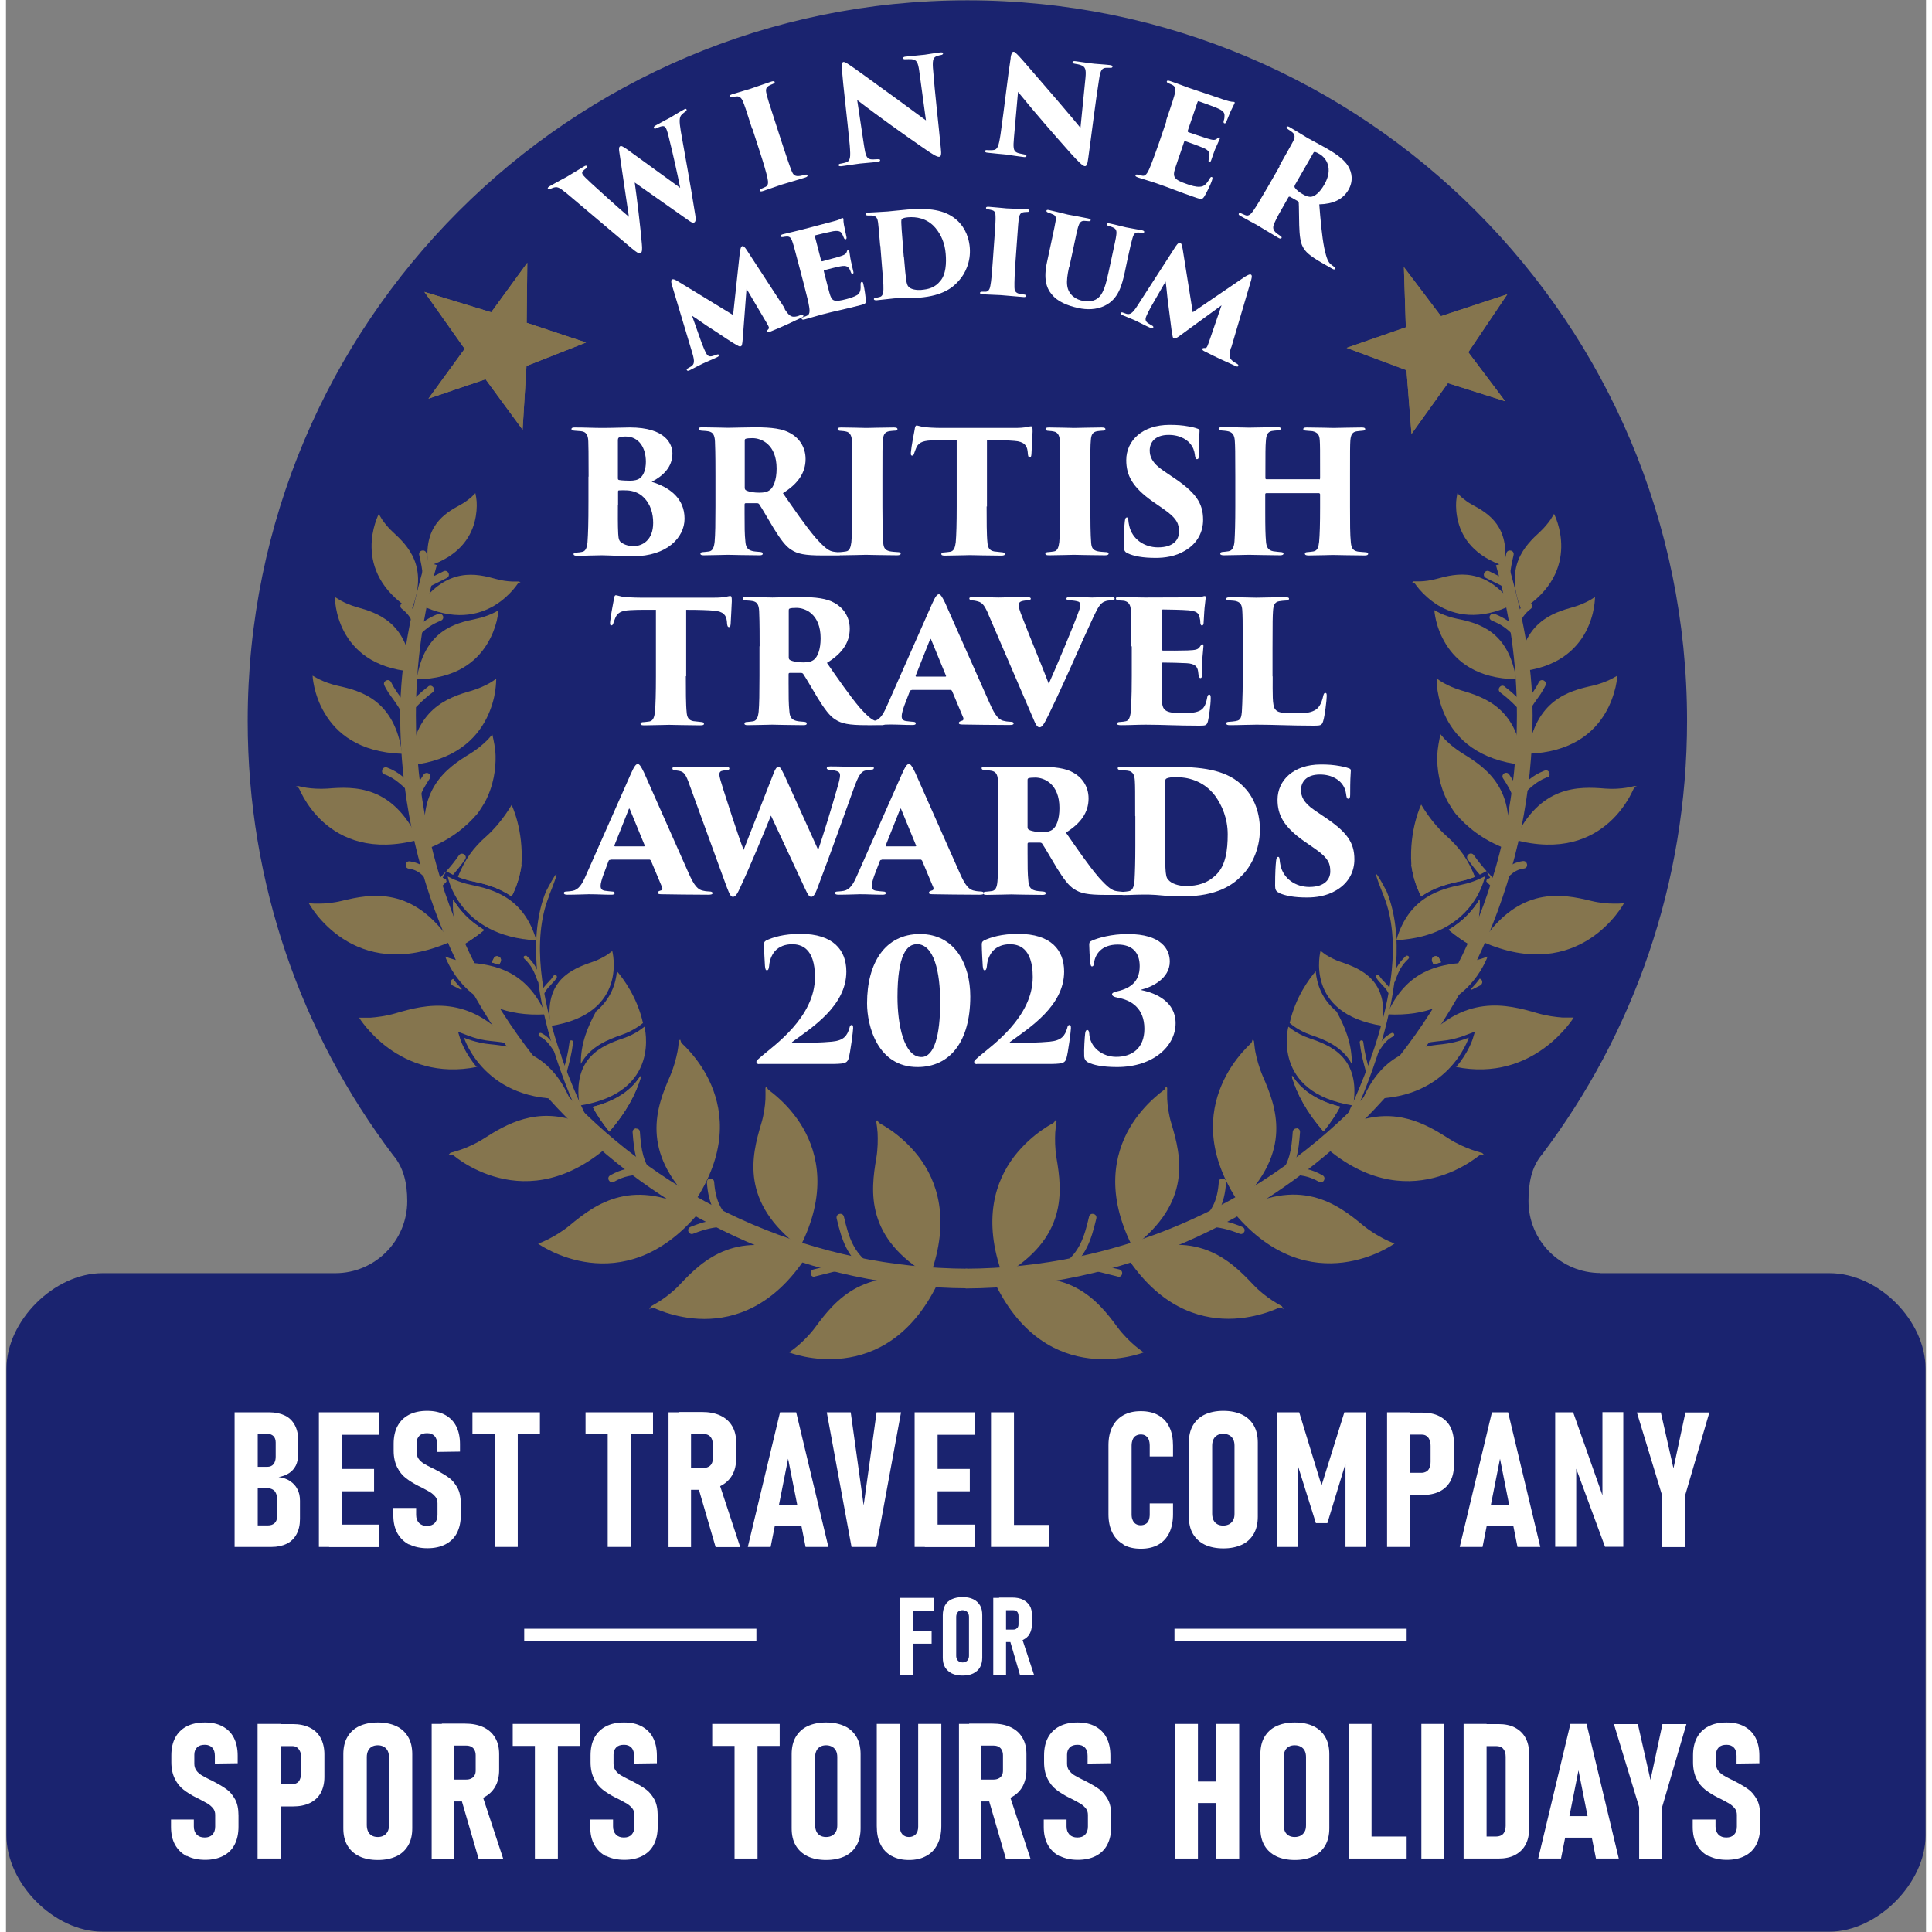 <?xml version="1.0" encoding="UTF-8"?>
<svg id="_2023" data-name="2023" width="120" height="120" xmlns="http://www.w3.org/2000/svg" xmlns:xlink="http://www.w3.org/1999/xlink" viewBox="0 0 118.67 119.41">
  <rect x="0" y="0" width="118.67" height="119.41" fill="#808080" stroke="none"/>
  <defs>
    <style>
      .cls-1 {
        fill: #1a236f;
      }

      .cls-2 {
        fill: #fff;
      }

      .cls-3 {
        stroke: #85754e;
        stroke-miterlimit: 3.86;
      }

      .cls-3, .cls-4 {
        stroke-width: .75px;
      }

      .cls-3, .cls-5, .cls-6 {
        fill: #85754e;
      }

      .cls-4 {
        fill: none;
        stroke: #fff;
        stroke-miterlimit: 10;
      }

      .cls-7 {
        clip-path: url(#clippath-1);
      }

      .cls-5 {
        fill-rule: evenodd;
      }

      .cls-8 {
        clip-path: url(#clippath);
      }
    </style>
    <clipPath id="clippath">
      <polygon class="cls-6" points="31.93 26.56 32.17 22.62 35.85 21.17 32.18 19.95 32.22 16.24 29.99 19.3 25.86 18.04 28.35 21.56 26.11 24.64 29.64 23.44 31.93 26.56 31.93 26.56"/>
    </clipPath>
    <clipPath id="clippath-1">
      <polygon class="cls-6" points="82.86 21.5 86.56 22.88 86.87 26.82 89.12 23.68 92.66 24.8 90.38 21.77 92.79 18.19 88.69 19.54 86.4 16.51 86.52 20.23 82.86 21.5 82.86 21.5"/>
    </clipPath>
  </defs>
  <g id="bta23-sports_med_win">
    <path class="cls-1" d="M98.55,78.69h14.16c3.04,0,5.93,2.95,5.93,5.9v28.86c0,2.95-2.99,5.94-5.93,5.94H5.96c-2.99,0-5.93-2.98-5.93-5.94v-28.86c0-2.95,2.94-5.9,5.93-5.9h14.39c2.46,0,4.45-2,4.45-4.45,0-1.1-.22-2.08-.88-2.85h0c-5.64-7.46-8.98-16.75-8.98-26.83C14.94,19.96,34.85.02,59.42.02s44.48,19.94,44.48,44.53c0,10.06-3.33,19.35-8.96,26.8h0c-.66.78-.84,1.78-.84,2.88,0,2.46,1.99,4.45,4.45,4.45"/>
    <path class="cls-3" d="M59.41,78.79c-19.04-.1-34.45-15.54-34.45-34.58,0-3.26.45-6.4,1.31-9.39-.85,2.98-1.53,6.13-1.53,9.39,0,19.04,15.63,34.94,34.67,35.04"/>
    <path class="cls-3" d="M59.31,78.79c19.04-.09,34.45-15.54,34.45-34.57,0-3.26-.45-6.4-1.31-9.39.86,2.98,1.53,6.13,1.53,9.39,0,19.04-15.63,34.94-34.67,35.04"/>
    <path class="cls-5" d="M24.96,47.29c.25-3.46,2.33-4.18,3.82-4.6.44-.13.82-.31,1.09-.46.11-.06.28-.17.43-.28,0,0,0,.31-.06.76-.07.46-.23,1.08-.55,1.71-.64,1.25-1.96,2.6-4.73,2.88h0Z"/>
    <path class="cls-6" d="M26.99,54.25l.21.11.03.13c-.11.12-.24.24-.38.38-.1.11-.24.08-.32,0-.08-.08-.1-.22,0-.32.23-.23.42-.42.59-.61,0,0,0,0,.09-.09l-.22.4h0ZM28,52.86c.09-.12.22-.12.32-.05.1.07.14.2.05.32-.27.38-.5.66-.74.94l-.12-.06-.3-.16c.27-.29.5-.58.79-.99h0Z"/>
    <path class="cls-5" d="M36.26,68.41c1.56-.39,2.44-1.11,2.94-1.89l.05.02c-.31,1.06-.92,2.21-1.96,3.4-.43-.53-.77-1.04-1.03-1.53h0ZM37.77,60.04c.36.42,1.24,1.57,1.6,3.19-.13.1-.28.22-.39.28-.22.14-.53.31-.9.44-.85.29-1.97.72-2.55,1.8-.02-1.27.45-2.34.94-3.24.92-.77,1.22-1.72,1.29-2.48h0Z"/>
    <path class="cls-6" d="M36.26,68.41c1.56-.39,2.44-1.11,2.94-1.89l.05.02c-.31,1.06-.92,2.21-1.96,3.4-.43-.53-.77-1.04-1.03-1.53h0Z"/>
    <path class="cls-5" d="M37.52,70.58c-2.71,2.52-5.22,2.68-7.05,2.22-.92-.23-1.68-.62-2.2-.95-.26-.17-.47-.32-.6-.43-.18-.14-.36,0-.36,0l.16-.17c.22-.06.47-.13.66-.2.39-.14.91-.36,1.42-.69,1.37-.88,3.25-1.97,5.8-1.03l.07.14.77.62.27-.23c.35.2.71.44,1.08.71h0Z"/>
    <path class="cls-6" d="M29.12,65.94c-2.43.49-4.25-.27-5.47-1.15-.61-.44-1.06-.92-1.37-1.28-.15-.18-.27-.34-.34-.44-.07-.11-.11-.17-.11-.17.22,0,.49,0,.68,0,.41-.03.98-.1,1.56-.27,1.89-.56,4.56-1.22,7.22,1.91-.47-.11-.93-.16-1.33-.2-.43-.04-.82-.14-1.1-.23-.12-.04-.3-.1-.47-.17l-.45-.17.14.46s.07.22.23.54c.16.32.42.75.8,1.2h0Z"/>
    <path class="cls-5" d="M29.56,57.48c-.41.34-.88.67-1.43.99-.41-1.12-.54-2.06-.49-2.87.37.62.97,1.33,1.92,1.88h0ZM31.86,53.46c-.08.62-.27,1.29-.61,1.95-.82-.58-1.73-.8-2.46-.95-.32-.07-.62-.17-.85-.26.41-1.08,1.16-1.84,1.86-2.44.42.61,1.07,1.23,2.06,1.69h0ZM31.21,50.23"/>
    <path class="cls-6" d="M29.56,57.48c-.41.34-.88.67-1.43.99-.41-1.12-.54-2.06-.49-2.87.37.62.97,1.33,1.92,1.88h0Z"/>
    <path class="cls-6" d="M31.86,53.46c-.08.62-.27,1.29-.61,1.95-.82-.58-1.73-.8-2.46-.95-.32-.07-.62-.17-.85-.26.41-1.08.95-1.81,1.77-2.53.92-.82,1.54-1.92,1.54-1.92,0,0,.75,1.51.61,3.71h0Z"/>
    <path class="cls-6" d="M27.48,58.2c-6.05,2.69-8.76-2.37-8.76-2.37.21.02.44.02.62.02.37,0,.88-.04,1.41-.17,1.81-.44,4.4-.93,6.74,2.52h0Z"/>
    <path class="cls-6" d="M30.06,45.4c.08.35.19.85.2,1.31.02.79-.11,1.83-.66,2.87.03-.06-.31.53-.48.73-.68.79-1.62,1.59-3.11,2.16-.72-3.68,1.25-5.02,2.68-5.89.42-.26.77-.55,1.01-.79.11-.1.24-.26.36-.4h0Z"/>
    <path class="cls-5" d="M25.5,51.9c-2.9.78-4.76-.07-5.89-1.09-.57-.51-.96-1.08-1.21-1.51-.12-.22-.21-.4-.27-.53-.08-.19-.3-.12-.3-.12l.22-.07c.19.05.4.09.54.11.33.05.79.08,1.28.05,1.67-.14,4.04-.21,5.63,3.19h0Z"/>
    <path class="cls-6" d="M24.49,46.59c-2.71-.09-4.08-1.31-4.78-2.49-.36-.59-.55-1.18-.65-1.62-.1-.44-.11-.72-.11-.72.15.09.32.18.44.24.27.13.66.28,1.09.38,1.47.32,3.54.88,4.01,4.22h0Z"/>
    <path class="cls-5" d="M25.38,41.99c.48-3,2.34-3.47,3.67-3.74.39-.08.74-.21.99-.32.1-.04.26-.13.4-.21,0,0-.02.27-.11.66-.1.4-.28.92-.61,1.45-.65,1.05-1.9,2.12-4.34,2.16h0Z"/>
    <path class="cls-6" d="M25.08,41.51c-4.81-.42-4.75-4.61-4.75-4.61.14.09.29.18.38.23.24.13.58.28.96.39,1.31.36,3.14.96,3.4,3.98h0Z"/>
    <path class="cls-6" d="M25.07,37.72c-3.89-2.43-2.03-5.94-2.03-5.95.08.14.17.28.22.36.15.21.36.49.64.74.95.87,2.24,2.16,1.16,4.84h0Z"/>
    <path class="cls-6" d="M25.59,37.37c1.7-2.33,3.48-1.93,4.72-1.58.36.1.71.14.97.15.1,0,.27,0,.43,0,.06.04.09.05.09.06,0,0-.11-.01-.18.09-.06.09-.16.22-.28.36-.25.29-.63.66-1.14.97-1,.6-2.53.98-4.61-.04h0Z"/>
    <path class="cls-6" d="M29.01,30.47c.04.18.07.39.08.53.02.33,0,.78-.13,1.27-.26.98-.99,2.11-2.86,2.72-.34-2.45,1-3.26,1.97-3.78.28-.15.52-.34.69-.48.06-.06.16-.16.25-.25h0Z"/>
    <path class="cls-6" d="M42.5,74.37c-3.33-3.22-2.29-5.96-1.46-7.85.24-.56.38-1.1.46-1.51.04-.19.07-.46.09-.68.15-.18.04.03.21.18.13.12.31.3.51.53.41.47.91,1.15,1.28,2.02.74,1.74.98,4.24-1.09,7.31h0Z"/>
    <path class="cls-6" d="M42.8,74.98c-4.73,5.63-9.91,1.89-9.91,1.89.21-.08.45-.19.63-.28.37-.19.86-.47,1.33-.86,1.59-1.32,3.94-3.07,7.96-.76h0Z"/>
    <path class="cls-6" d="M49.08,77.09c-3.7-2.78-3-5.63-2.41-7.61.18-.58.25-1.14.27-1.55.01-.2,0-.46,0-.69.13-.19.04.02.23.15.14.11.34.26.57.47.46.41,1.04,1.03,1.52,1.85.94,1.63,1.49,4.09-.19,7.38h0Z"/>
    <path class="cls-5" d="M49.47,77.66c-2.02,3.1-4.42,3.86-6.31,3.86-.95,0-1.78-.2-2.37-.39-.29-.1-.53-.19-.69-.27-.21-.09-.35.08-.35.08l.11-.2c.2-.11.42-.24.59-.35.35-.23.8-.57,1.21-1.01,1.41-1.5,3.54-3.53,7.8-1.72h0Z"/>
    <path class="cls-6" d="M43.52,72.84c.12,0,.23.06.25.21.08,1.14.44,2.05,1.48,2.56.13.06.16.2.11.3-.05.11-.17.17-.31.11-1.2-.58-1.64-1.62-1.73-2.94,0-.15.09-.24.21-.24h0Z"/>
    <path class="cls-6" d="M42.18,76.13c-.04-.11-.01-.24.13-.3.74-.3,1.31-.45,2.14-.48.15,0,.23.1.24.22,0,.12-.07.23-.22.24-.77.03-1.3.17-1.99.44-.14.06-.25-.02-.3-.13h0Z"/>
    <path class="cls-6" d="M38.94,69.75c.12,0,.23.06.24.21.08,1.12.19,1.86.87,2.74.09.12.05.25-.04.32-.09.07-.23.08-.32-.04-.75-.96-.87-1.76-.96-2.99-.01-.15.09-.24.21-.25h0Z"/>
    <path class="cls-6" d="M37.26,72.95c-.06-.1-.04-.24.09-.31.7-.39,1.24-.49,2.06-.49.15,0,.23.11.23.23s-.08.23-.23.23c-.73,0-1.21.08-1.83.43-.13.07-.25.02-.31-.08h0Z"/>
    <path class="cls-6" d="M30.03,59.48c.04-.08.07-.17.12-.25.07-.13.2-.16.31-.1.11.05.17.17.11.31l-.08.18c-.15-.05-.3-.09-.45-.13h0Z"/>
    <path class="cls-6" d="M30.03,59.48c.04-.08.07-.17.12-.25.07-.13.2-.16.31-.1.11.05.17.17.11.31l-.08.18c-.15-.05-.3-.09-.45-.13h0Z"/>
    <path class="cls-6" d="M27.63,60.49c.15.21.33.42.54.64l-.03.05c-.16-.08-.33-.17-.52-.26-.18-.09-.18-.35.02-.42h0Z"/>
    <path class="cls-6" d="M25.74,54.1c-.22-.21-.47-.36-.84-.41-.15-.02-.21-.14-.19-.26.02-.12.11-.22.26-.19.44.06.74.23,1.01.46.13.12.25.25.37.4.12.15.24.31.37.48.09.12.05.25-.04.32-.09.07-.23.08-.32-.04-.11-.14-.21-.28-.31-.41-.1-.13-.2-.25-.31-.35h0Z"/>
    <path class="cls-6" d="M23.39,47.87c-.14-.05-.17-.18-.13-.3.04-.11.16-.18.3-.13.39.15.68.33.95.55.27.22.53.47.84.75.11.1.1.24.02.32-.08.09-.21.11-.32.02-.29-.26-.52-.5-.77-.7-.25-.21-.52-.38-.88-.52h0Z"/>
    <path class="cls-6" d="M26.12,47.8c.1.06.15.19.07.32-.3.47-.5.77-.66,1.32-.04.14-.17.19-.29.15-.11-.03-.2-.14-.15-.28.18-.6.39-.92.72-1.43.08-.12.22-.13.32-.07h0Z"/>
    <path class="cls-6" d="M26.09,42.43c.12-.09.25-.05.32.05.07.09.07.23-.05.32-.28.21-.49.39-.7.59-.2.19-.4.4-.65.65-.11.11-.24.08-.32,0-.08-.08-.11-.22,0-.32.26-.26.47-.47.68-.67.21-.2.43-.39.72-.61h0Z"/>
    <path class="cls-6" d="M23.67,42.86c-.09-.15-.19-.3-.28-.49-.07-.14,0-.25.1-.31.11-.05.24-.03.31.1.09.19.19.35.28.49.1.15.19.28.29.41.19.27.39.54.58.93.06.13,0,.25-.11.31-.11.05-.24.03-.31-.11-.19-.39-.38-.66-.57-.93-.1-.13-.19-.27-.29-.41h0Z"/>
    <path class="cls-6" d="M27.01,38.06c.04.11.01.24-.13.3-.54.22-.86.43-1.3.87-.11.11-.24.08-.32,0-.09-.08-.11-.22,0-.32.48-.48.85-.72,1.45-.97.14-.05.25.02.3.13h0Z"/>
    <path class="cls-6" d="M24.44,37.32c.07-.09.2-.13.32-.04.44.34.69.69.88,1.25.05.14-.03.25-.15.29-.11.04-.24,0-.29-.15-.16-.47-.36-.75-.73-1.04-.12-.09-.11-.23-.04-.32h0Z"/>
    <path class="cls-6" d="M27.35,35.41c.05.11.03.24-.1.31l-.92.46c-.13.07-.25,0-.31-.1-.05-.11-.03-.24.1-.31l.92-.46c.13-.07.25,0,.31.1h0Z"/>
    <path class="cls-6" d="M25.72,34.03c.12-.03.24.03.27.18.12.53.21.85.23,1.41,0,.15-.1.23-.22.24-.12,0-.23-.07-.24-.22-.03-.53-.11-.84-.22-1.34-.03-.15.06-.25.17-.27h0Z"/>
    <path class="cls-6" d="M33.56,55.4c-1.1,2.74-.39,6.38.56,9.29.81,2.47,1.81,4.48,2.11,5.05l-.06.05-.59-.47c-.16-.33-1.17-2.43-1.92-5.07-.83-2.87-1.38-6.43-.29-9.14,0,0,1.35-2.61.18.28Z"/>
    <path class="cls-6" d="M39.46,63.45s1.1,4.08-4.01,4.88c-.46-2.97,1.38-3.71,2.71-4.16.39-.13.72-.31.95-.46.1-.06.23-.17.36-.26h0Z"/>
    <path class="cls-6" d="M34.84,67.9c-5.26.3-6.53-3.76-6.53-3.76.17.07.36.13.48.17.3.09.7.19,1.15.23,1.5.15,3.65.47,4.9,3.36h0Z"/>
    <path class="cls-6" d="M37.47,58.77s1.05,3.88-3.81,4.64c-.44-2.82,1.31-3.52,2.57-3.95.37-.12.68-.3.9-.43.09-.06.22-.16.34-.25h0Z"/>
    <path class="cls-6" d="M33.36,62.69c-2.51.15-4.06-.75-4.98-1.68-.46-.47-.77-.94-.96-1.3-.1-.18-.16-.33-.21-.43-.04-.1-.06-.16-.06-.16.17.07.34.13.46.16.28.08.67.18,1.09.22,1.43.14,3.46.44,4.66,3.19h0Z"/>
    <path class="cls-6" d="M32.78,58.12c-4.83-.25-5.48-3.95-5.48-3.95.15.08.32.15.42.2.26.11.62.24,1.02.32,1.35.28,3.27.77,4.04,3.43h0Z"/>
    <path class="cls-6" d="M34.95,64.3c.06,0,.11.06.1.13-.09.73-.21,1.15-.4,1.87-.02.07-.08.1-.14.08-.06-.02-.1-.07-.08-.14.19-.7.31-1.12.4-1.84,0-.07.07-.11.13-.1h0Z"/>
    <path class="cls-6" d="M32.98,64.06c-.06-.03-.08-.1-.05-.16.03-.05.09-.08.16-.05.31.16.5.35.67.58.17.22.32.47.54.75.04.06.03.12-.02.16-.05.04-.12.03-.16-.02-.21-.26-.34-.5-.5-.71-.16-.21-.34-.4-.63-.55h0Z"/>
    <path class="cls-6" d="M33.64,60.58c.07-.08.13-.16.2-.27.04-.06.11-.07.16-.03.05.03.07.1.03.16-.06.1-.13.19-.2.26-.07.07-.13.14-.19.21-.13.13-.25.26-.36.47-.03.06-.1.08-.15.05-.06-.03-.08-.09-.05-.16.11-.21.24-.34.36-.48.06-.07.13-.13.19-.21h0Z"/>
    <path class="cls-6" d="M32.03,59.09s.11-.06.16,0c.48.45.66.82.89,1.48.02.07-.01.13-.07.14-.06.02-.12,0-.15-.07-.22-.61-.38-.97-.83-1.39-.05-.05-.05-.12,0-.16h0Z"/>
    <g>
      <polygon class="cls-6" points="31.93 26.56 32.17 22.62 35.85 21.17 32.18 19.95 32.22 16.24 29.99 19.3 25.86 18.04 28.35 21.56 26.11 24.64 29.64 23.44 31.93 26.56 31.93 26.56"/>
      <g class="cls-8">
        <polygon class="cls-6" points="29.96 19.05 30.46 21.39 25.5 17.79 29.96 19.05 29.96 19.05"/>
        <polygon class="cls-6" points="32.42 19.72 30.46 21.39 32.28 15.97 32.42 19.72 32.42 19.72"/>
        <polygon class="cls-6" points="29.96 19.05 30.46 21.39 32.28 15.97 29.96 19.05 29.96 19.05"/>
        <polygon class="cls-6" points="32.42 19.72 30.46 21.39 36.17 21.16 32.42 19.72 32.42 19.72"/>
        <polygon class="cls-6" points="36.17 21.16 30.46 21.39 32.47 22.84 36.17 21.16 36.17 21.16"/>
        <polygon class="cls-6" points="32.47 22.84 30.46 21.39 32.09 27.13 32.47 22.84 32.47 22.84"/>
        <polygon class="cls-6" points="32.09 27.13 30.46 21.39 29.54 23.79 32.09 27.13 32.09 27.13"/>
        <polygon class="cls-6" points="29.54 23.79 30.46 21.39 25.95 24.74 29.54 23.79 29.54 23.79"/>
        <polygon class="cls-6" points="25.95 24.74 30.46 21.39 28.18 21.57 25.95 24.74 25.95 24.74"/>
        <polygon class="cls-6" points="28.18 21.57 30.46 21.39 25.5 17.79 28.18 21.57 28.18 21.57"/>
      </g>
    </g>
    <g>
      <polygon class="cls-6" points="82.86 21.5 86.56 22.88 86.87 26.82 89.12 23.68 92.66 24.8 90.38 21.77 92.79 18.19 88.69 19.54 86.4 16.51 86.52 20.23 82.86 21.5 82.86 21.5"/>
      <g class="cls-7">
        <polygon class="cls-6" points="90.63 21.81 88.24 21.61 93.14 17.93 90.63 21.81 90.63 21.81"/>
        <polygon class="cls-6" points="89.27 23.97 88.24 21.61 92.9 24.93 89.27 23.97 89.27 23.97"/>
        <polygon class="cls-6" points="90.63 21.81 88.24 21.61 92.9 24.93 90.63 21.81 90.63 21.81"/>
        <polygon class="cls-6" points="89.27 23.97 88.24 21.61 86.78 27.13 89.27 23.97 89.27 23.97"/>
        <polygon class="cls-6" points="86.78 27.13 88.24 21.61 86.26 23.1 86.78 27.13 86.78 27.13"/>
        <polygon class="cls-6" points="86.26 23.1 88.24 21.61 82.26 21.49 86.26 23.1 86.26 23.1"/>
        <polygon class="cls-6" points="82.26 21.49 88.24 21.61 86.21 20.03 82.26 21.49 82.26 21.49"/>
        <polygon class="cls-6" points="86.21 20.03 88.24 21.61 86.35 16.32 86.21 20.03 86.21 20.03"/>
        <polygon class="cls-6" points="86.35 16.32 88.24 21.61 88.73 19.38 86.35 16.32 86.35 16.32"/>
        <polygon class="cls-6" points="88.73 19.38 88.24 21.61 93.14 17.93 88.73 19.38 88.73 19.38"/>
      </g>
    </g>
    <path class="cls-6" d="M57.11,78.85c-4.01-2.31-3.67-5.23-3.32-7.26.1-.6.1-1.16.08-1.58-.01-.2-.05-.46-.08-.68.1-.21.04.01.25.12.15.08.37.21.63.39.51.35,1.16.9,1.74,1.65,1.14,1.5,1.98,3.87.71,7.35h0Z"/>
    <path class="cls-6" d="M48.4,83.59c.18-.13.4-.29.55-.42.31-.27.72-.66,1.08-1.15,1.22-1.66,3.08-3.93,7.54-2.66-3.23,6.61-9.16,4.23-9.16,4.23h0Z"/>
    <path class="cls-6" d="M51.51,75.03c.12-.03.24.02.28.17.3,1.29.59,2.19,1.63,2.96.12.09.12.23.05.32-.07.1-.2.14-.32.05-1.14-.84-1.48-1.82-1.81-3.23-.03-.14.06-.25.17-.27h0Z"/>
    <path class="cls-6" d="M50.01,78.91c-.15.03-.25-.06-.27-.17-.03-.12.03-.24.17-.28.45-.1.8-.2,1.15-.29.35-.08.71-.15,1.18-.18.15-.01.24.09.24.21,0,.12-.06.23-.21.24-.45.03-.8.09-1.14.17-.34.08-.68.18-1.12.28h0Z"/>
    <path class="cls-5" d="M93.76,47.28c-.25-3.46-2.33-4.18-3.82-4.61-.44-.13-.82-.31-1.09-.46-.11-.06-.28-.17-.43-.28,0,0,0,.31.06.76.07.46.23,1.08.55,1.71.64,1.25,1.96,2.59,4.73,2.88h0Z"/>
    <path class="cls-6" d="M91.73,54.25l-.22-.4c.09.1.09.09.09.09.17.19.36.38.59.6.1.11.08.24,0,.32-.08.08-.22.11-.32,0-.14-.14-.26-.26-.38-.38l.03-.12.21-.11h0ZM90.72,52.85c.29.41.53.7.79.99l-.3.16-.12.06c-.25-.28-.47-.56-.74-.94-.09-.12-.04-.25.05-.32.1-.07.23-.07.32.05h0Z"/>
    <path class="cls-5" d="M82.46,68.4c-.26.49-.6,1-1.03,1.53-1.04-1.19-1.65-2.34-1.96-3.4l.05-.02c.5.78,1.38,1.5,2.94,1.89h0ZM80.95,60.04c.07.76.36,1.7,1.29,2.48.49.89.96,1.97.94,3.24-.58-1.08-1.69-1.51-2.55-1.8-.37-.13-.68-.3-.9-.44-.11-.07-.26-.18-.39-.29.36-1.62,1.24-2.77,1.6-3.19h0Z"/>
    <path class="cls-6" d="M82.46,68.4c-1.56-.39-2.44-1.11-2.94-1.89l-.05.02c.31,1.06.92,2.21,1.96,3.4.43-.53.77-1.04,1.03-1.53h0Z"/>
    <path class="cls-5" d="M81.19,70.58c2.71,2.52,5.22,2.68,7.05,2.22.92-.23,1.68-.62,2.2-.95.26-.17.47-.32.6-.42.18-.14.36,0,.36,0l-.16-.17c-.22-.06-.47-.13-.65-.2-.39-.14-.91-.36-1.42-.69-1.37-.88-3.25-1.97-5.8-1.02l-.07.14-.77.62-.27-.23c-.35.2-.71.44-1.08.71h0Z"/>
    <path class="cls-6" d="M89.6,65.94c2.43.49,4.25-.27,5.47-1.16.61-.44,1.06-.92,1.37-1.28.15-.18.27-.34.34-.44.08-.11.11-.17.11-.17-.22,0-.49,0-.68,0-.41-.03-.98-.1-1.56-.27-1.89-.56-4.56-1.22-7.22,1.91.47-.11.93-.16,1.33-.2.43-.04.82-.14,1.11-.23.12-.04.3-.1.47-.17l.45-.17-.14.46s-.07.22-.23.54c-.16.32-.42.75-.8,1.2h0Z"/>
    <path class="cls-5" d="M89.16,57.47c.95-.55,1.55-1.26,1.92-1.88.05.81-.09,1.75-.49,2.87-.55-.32-1.02-.65-1.42-.99h0ZM86.86,53.45c.99-.46,1.64-1.09,2.06-1.69.69.6,1.45,1.36,1.86,2.44-.23.09-.53.19-.85.26-.73.15-1.64.37-2.46.95-.35-.67-.53-1.33-.61-1.95h0ZM87.51,50.23"/>
    <path class="cls-6" d="M89.16,57.47c.41.34.88.68,1.42.99.41-1.12.54-2.06.49-2.87-.37.62-.97,1.33-1.92,1.88h0Z"/>
    <path class="cls-6" d="M86.86,53.45c.08.62.27,1.29.61,1.95.82-.59,1.73-.8,2.46-.95.32-.07.62-.17.85-.26-.41-1.08-.95-1.81-1.77-2.54-.92-.82-1.54-1.92-1.54-1.92,0,0-.75,1.51-.61,3.71h0Z"/>
    <path class="cls-6" d="M91.24,58.2c6.05,2.69,8.76-2.37,8.76-2.37-.21.02-.44.02-.62.02-.37,0-.88-.04-1.41-.17-1.81-.44-4.4-.93-6.74,2.52h0Z"/>
    <path class="cls-6" d="M88.66,45.39c-.08.35-.18.86-.2,1.31-.02.79.11,1.83.66,2.87-.03-.06.31.53.48.73.68.79,1.62,1.59,3.11,2.16.72-3.68-1.25-5.02-2.68-5.89-.42-.26-.77-.55-1.01-.79-.11-.1-.24-.26-.36-.4h0Z"/>
    <path class="cls-5" d="M93.22,51.9c2.9.78,4.76-.07,5.89-1.09.57-.51.96-1.08,1.21-1.51.12-.22.21-.4.27-.53.08-.19.3-.12.3-.12l-.22-.07c-.19.05-.4.08-.54.11-.33.05-.79.09-1.28.05-1.67-.14-4.04-.21-5.63,3.19h0Z"/>
    <path class="cls-6" d="M94.05,46.59c2.7-.09,4.08-1.31,4.78-2.49.36-.59.54-1.18.65-1.62.1-.44.11-.72.11-.72-.15.09-.32.18-.44.24-.27.13-.66.28-1.09.38-1.47.32-3.54.88-4.01,4.22h0Z"/>
    <path class="cls-5" d="M93.34,41.98c-.48-3-2.34-3.47-3.67-3.74-.39-.08-.74-.21-.99-.32-.1-.05-.26-.13-.4-.21,0,0,.02.27.11.66.1.4.28.92.61,1.45.65,1.05,1.9,2.12,4.34,2.16h0Z"/>
    <path class="cls-6" d="M93.46,41.51c4.81-.42,4.75-4.61,4.75-4.61-.14.09-.28.18-.38.23-.24.13-.58.28-.96.39-1.31.36-3.14.96-3.4,3.98h0Z"/>
    <path class="cls-6" d="M93.65,37.71c3.89-2.43,2.03-5.94,2.03-5.95-.08.14-.17.28-.22.36-.15.21-.37.49-.64.74-.95.87-2.24,2.16-1.16,4.84h0Z"/>
    <path class="cls-6" d="M93.13,37.36c-1.7-2.33-3.48-1.93-4.72-1.58-.37.1-.71.14-.98.15-.1,0-.27,0-.43,0-.06.04-.09.05-.09.06,0,.01.11-.01.18.09.06.09.16.22.28.36.25.29.64.66,1.14.97,1,.6,2.53.98,4.61-.04h0Z"/>
    <path class="cls-6" d="M89.71,30.47c-.04.18-.07.39-.08.53-.02.33,0,.78.13,1.27.26.98.99,2.11,2.86,2.72.34-2.45-1-3.26-1.97-3.78-.29-.15-.52-.34-.69-.48-.07-.06-.16-.16-.25-.25h0Z"/>
    <path class="cls-6" d="M76.22,74.37c3.33-3.22,2.29-5.96,1.46-7.85-.24-.56-.38-1.1-.46-1.51-.04-.19-.06-.46-.09-.68-.15-.17-.04.03-.21.18-.13.12-.31.3-.51.53-.41.47-.91,1.15-1.28,2.03-.74,1.73-.98,4.24,1.09,7.3h0Z"/>
    <path class="cls-6" d="M75.91,74.97c4.73,5.64,9.91,1.89,9.91,1.89-.21-.08-.45-.19-.63-.28-.37-.19-.86-.47-1.33-.86-1.59-1.32-3.94-3.07-7.96-.76h0Z"/>
    <path class="cls-6" d="M69.63,77.09c3.7-2.78,3-5.64,2.41-7.61-.18-.58-.25-1.14-.27-1.55-.01-.2,0-.46,0-.69-.13-.19-.04.02-.23.15-.14.1-.34.26-.57.47-.46.41-1.04,1.03-1.52,1.85-.94,1.63-1.49,4.09.19,7.38h0Z"/>
    <path class="cls-5" d="M69.25,77.65c2.02,3.1,4.42,3.86,6.31,3.86.95,0,1.78-.2,2.37-.39.29-.1.53-.19.69-.27.21-.09.35.08.35.08l-.11-.2c-.2-.11-.42-.24-.59-.35-.35-.23-.8-.57-1.21-1.01-1.41-1.5-3.54-3.53-7.8-1.72h0Z"/>
    <path class="cls-6" d="M75.2,72.84c-.12,0-.23.06-.24.21-.08,1.14-.44,2.05-1.48,2.56-.13.06-.16.2-.11.3.05.11.17.17.31.11,1.2-.58,1.64-1.62,1.73-2.94,0-.15-.09-.24-.21-.25h0Z"/>
    <path class="cls-6" d="M76.54,76.13c.04-.11.01-.24-.13-.3-.74-.3-1.31-.45-2.14-.48-.15,0-.23.1-.24.22,0,.12.07.23.22.24.77.03,1.3.17,1.99.44.14.06.25-.02.3-.13h0Z"/>
    <path class="cls-6" d="M79.78,69.74c-.12,0-.23.07-.25.21-.08,1.12-.18,1.86-.87,2.74-.09.12-.05.25.04.32.09.07.23.08.32-.04.75-.96.87-1.76.96-2.99.01-.15-.09-.24-.21-.25h0Z"/>
    <path class="cls-6" d="M81.46,72.95c.06-.1.04-.24-.09-.31-.7-.39-1.24-.49-2.06-.49-.15,0-.23.11-.23.23s.08.23.23.23c.73,0,1.21.08,1.84.43.13.07.25.02.31-.08h0Z"/>
    <path class="cls-6" d="M88.69,59.48c-.15.04-.3.08-.45.13l-.08-.18c-.06-.13,0-.25.11-.31.11-.05.24-.03.31.11.04.08.08.17.12.25h0Z"/>
    <path class="cls-6" d="M88.69,59.48c-.04-.08-.08-.17-.12-.25-.07-.14-.2-.16-.31-.11-.11.05-.17.17-.11.31l.08.18c.15-.05.3-.09.45-.13h0Z"/>
    <path class="cls-6" d="M91.09,60.48c-.15.21-.33.42-.54.64l.04.05c.16-.08.33-.17.52-.26.18-.09.18-.35-.01-.42h0Z"/>
    <path class="cls-6" d="M92.98,54.09c.22-.21.47-.36.84-.41.15-.02.21-.14.19-.26-.02-.12-.11-.22-.26-.2-.44.06-.74.23-1.01.46-.13.12-.25.25-.37.4-.12.15-.24.31-.37.48-.09.12-.05.25.04.32.09.07.23.08.32-.04.11-.14.21-.28.31-.41.1-.13.2-.25.31-.35h0Z"/>
    <path class="cls-6" d="M95.26,48.06c.14-.05.17-.19.13-.3-.04-.11-.16-.19-.3-.13-.39.15-.68.33-.95.55-.27.22-.53.47-.84.75-.11.1-.1.24-.02.32.08.09.21.12.32.01.29-.26.52-.5.77-.7.25-.21.52-.38.88-.52h0Z"/>
    <path class="cls-6" d="M92.6,47.8c-.1.06-.15.19-.07.31.3.47.5.77.66,1.32.04.14.17.19.29.15.11-.03.2-.14.15-.28-.18-.6-.39-.92-.72-1.43-.08-.12-.22-.13-.32-.07h0Z"/>
    <path class="cls-6" d="M92.63,42.43c-.12-.09-.25-.05-.32.05-.07.09-.07.23.05.32.28.21.49.39.7.59.2.19.4.4.65.65.11.1.24.08.32,0,.09-.08.11-.22,0-.32-.26-.26-.47-.47-.68-.67-.21-.2-.43-.39-.72-.61h0Z"/>
    <path class="cls-6" d="M94.87,42.86c.09-.15.19-.3.28-.49.07-.14,0-.25-.1-.31-.11-.05-.24-.03-.31.1-.09.19-.19.35-.28.49s-.19.28-.29.41c-.19.27-.39.54-.57.93-.07.13,0,.25.11.31.11.05.24.03.31-.11.19-.39.38-.66.57-.93.1-.13.19-.27.29-.41h0Z"/>
    <path class="cls-6" d="M91.71,38.06c-.04.11-.01.24.13.3.54.22.86.43,1.3.87.11.11.24.08.32,0,.09-.08.1-.22,0-.32-.48-.48-.85-.72-1.45-.97-.14-.05-.25.02-.3.13h0Z"/>
    <path class="cls-6" d="M94.28,37.32c-.07-.09-.2-.13-.32-.04-.44.34-.69.69-.88,1.25-.05.14.03.25.14.29.11.04.24,0,.29-.15.16-.47.36-.75.73-1.04.12-.09.11-.23.04-.32h0Z"/>
    <path class="cls-6" d="M91.37,35.41c-.06.11-.03.24.1.31l.92.46c.13.07.25,0,.31-.1.05-.11.03-.24-.1-.31l-.92-.46c-.13-.07-.26,0-.31.1h0Z"/>
    <path class="cls-6" d="M93,34.03c-.12-.03-.24.03-.27.18-.12.53-.21.85-.23,1.41,0,.15.1.23.22.24.12,0,.23-.07.24-.22.03-.53.11-.84.22-1.34.03-.15-.06-.25-.17-.27h0Z"/>
    <path class="cls-6" d="M85.16,55.4c1.1,2.74.39,6.38-.56,9.29-.81,2.47-1.81,4.48-2.11,5.05l.06.05.59-.47c.16-.33,1.16-2.43,1.92-5.07.82-2.88,1.38-6.43.28-9.14,0,0-1.35-2.61-.18.28Z"/>
    <path class="cls-6" d="M79.26,63.45s-1.1,4.08,4.01,4.88c.46-2.97-1.38-3.71-2.71-4.16-.39-.13-.72-.31-.95-.46-.1-.06-.23-.17-.36-.26h0Z"/>
    <path class="cls-6" d="M83.88,67.89c5.26.3,6.53-3.76,6.53-3.76-.18.07-.36.13-.48.17-.3.09-.7.19-1.15.24-1.5.15-3.65.47-4.9,3.35h0Z"/>
    <path class="cls-6" d="M81.25,58.76s-1.05,3.88,3.81,4.64c.44-2.82-1.31-3.52-2.57-3.95-.37-.12-.68-.3-.9-.43-.09-.06-.22-.16-.34-.25h0Z"/>
    <path class="cls-6" d="M85.36,62.69c2.51.14,4.05-.75,4.98-1.68.46-.47.77-.94.96-1.3.1-.18.16-.33.21-.43.04-.1.06-.16.06-.16-.17.07-.35.13-.46.16-.28.08-.67.18-1.09.22-1.43.14-3.46.44-4.66,3.19h0Z"/>
    <path class="cls-6" d="M85.93,58.11c4.83-.25,5.48-3.95,5.48-3.95-.16.08-.32.15-.42.2-.26.11-.62.24-1.02.32-1.35.28-3.26.77-4.04,3.43h0Z"/>
    <path class="cls-6" d="M83.77,64.3c-.06,0-.11.06-.1.13.09.73.21,1.15.4,1.87.02.07.08.1.14.08.06-.02.1-.07.08-.14-.19-.71-.31-1.12-.4-1.84,0-.07-.07-.11-.13-.1h0Z"/>
    <path class="cls-6" d="M85.74,64.05c.06-.04.08-.1.05-.15-.03-.06-.09-.08-.16-.05-.31.16-.5.35-.67.58-.17.22-.32.47-.54.75-.04.06-.03.12.02.16.05.04.12.04.16-.02.21-.26.35-.5.5-.71.16-.21.34-.4.63-.55h0Z"/>
    <path class="cls-6" d="M85.08,60.57c-.07-.07-.13-.16-.2-.26-.04-.06-.1-.07-.16-.04-.05.04-.07.1-.03.16.07.1.13.19.2.26.07.07.13.14.19.21.13.13.25.26.36.47.03.06.1.08.15.05.06-.03.08-.09.05-.16-.11-.21-.24-.35-.36-.48-.06-.07-.13-.13-.19-.21h0Z"/>
    <path class="cls-6" d="M86.68,59.09s-.11-.06-.16,0c-.48.45-.66.82-.89,1.48-.02.07.01.12.07.15.06.02.12,0,.15-.07.22-.61.38-.97.83-1.39.05-.05.05-.12,0-.16h0Z"/>
    <path class="cls-6" d="M61.61,78.84c4.01-2.31,3.67-5.23,3.32-7.26-.1-.6-.1-1.16-.08-1.58.01-.2.05-.46.08-.68-.1-.21-.04.01-.25.12-.16.08-.37.21-.63.39-.51.35-1.16.9-1.74,1.65-1.14,1.5-1.98,3.87-.71,7.35h0Z"/>
    <path class="cls-6" d="M70.32,83.59c-.18-.13-.4-.29-.55-.42-.31-.27-.72-.66-1.08-1.15-1.22-1.66-3.08-3.93-7.54-2.66,3.23,6.61,9.16,4.23,9.16,4.23h0Z"/>
    <path class="cls-6" d="M67.21,75.03c-.12-.03-.24.03-.27.17-.3,1.29-.59,2.19-1.63,2.96-.12.09-.12.23-.05.32.07.1.2.14.32.05,1.14-.84,1.48-1.82,1.81-3.22.03-.14-.05-.25-.17-.28h0Z"/>
    <path class="cls-6" d="M68.71,78.91c.15.03.25-.06.27-.17.03-.12-.03-.24-.17-.28-.45-.1-.8-.2-1.15-.29-.36-.08-.71-.15-1.18-.17-.15-.01-.24.09-.24.21,0,.12.07.23.22.24.45.03.8.09,1.14.17.34.08.68.18,1.12.28h0Z"/>
    <g>
      <path class="cls-2" d="M34.57,11.89c-.29-.24-.46-.36-.66-.31-.11.02-.17.06-.26.09-.09.04-.14.03-.16-.01-.02-.04.01-.09.11-.15.45-.26.95-.52,1.06-.58.17-.1.67-.41,1.06-.64.1-.06.16-.07.19-.01.03.05,0,.1-.07.14-.07.05-.1.07-.16.13-.08.06-.09.15-.04.23.05.09.25.28.54.55.23.21,1.73,1.58,2.32,2.07l-.59-3.99c-.04-.23-.02-.33.05-.37.09-.05.21.05.44.2l3.27,2.37c-.14-.72-.46-2.16-.67-2.99-.08-.35-.15-.59-.21-.7-.09-.15-.18-.18-.58,0-.07.04-.14.04-.16,0-.02-.04-.03-.09.11-.17.46-.26.84-.45.91-.49.05-.03.55-.34.81-.48.09-.05.15-.08.18-.02.02.04.01.09-.07.14-.07.05-.12.08-.21.17-.18.16-.17.43-.07,1.05.18,1.03.61,3.36.87,5.03.05.29.09.53-.04.6-.09.05-.21-.02-.47-.21l-3.21-2.26c.13.9.36,2.8.44,3.78.03.33.03.53-.08.59-.09.05-.21-.03-.53-.29l-4.12-3.48Z"/>
      <path class="cls-2" d="M46.12,7.97c-.39-1.23-.47-1.45-.57-1.7-.09-.22-.22-.33-.4-.31-.06,0-.14.02-.25.04-.09.03-.16.02-.18-.04-.01-.05.02-.08.15-.13.32-.1,1.1-.33,1.16-.35.07-.02,1-.35,1.28-.44.13-.04.18-.02.2.02.02.06-.05.1-.12.13-.08.03-.12.05-.22.1-.19.11-.24.23-.16.52.06.26.12.47.52,1.69l.45,1.39c.2.62.45,1.36.58,1.68.08.2.17.33.43.31.11,0,.26-.05.36-.07.13-.04.18-.02.19.03.01.04-.01.09-.14.13-.54.17-1.39.42-1.46.44-.04.01-.86.3-1.13.39-.13.04-.19.05-.22-.02-.02-.06.04-.1.13-.13.08-.03.15-.07.24-.11.16-.08.16-.27.11-.51-.07-.34-.24-.92-.49-1.69l-.45-1.39Z"/>
      <path class="cls-2" d="M51.67,4.24c-.02-.25,0-.4.09-.41.07,0,.11.01.34.16.38.25.86.61,2.95,2.12.93.68,1.57,1.16,1.81,1.33l-.42-3.09c-.07-.46-.14-.67-.47-.69-.12-.01-.25,0-.37,0-.11.01-.15-.02-.16-.06,0-.06.06-.09.15-.1.33-.04.87-.08,1.2-.12.18-.02.59-.1.94-.14.12-.01.18,0,.19.05,0,.04-.03.1-.13.11-.11.02-.15.03-.2.05-.27.07-.33.22-.3.73.13,1.67.33,3.32.49,4.98.05.42,0,.52-.1.53-.13.02-.41-.15-1-.56-.62-.43-1.42-.99-1.97-1.39-.51-.37-1.43-1.04-2.1-1.56l.42,2.8c.09.59.15.81.39.86.13.03.28,0,.44,0,.12,0,.17.01.17.06,0,.07-.06.09-.19.11-.29.03-.55.05-1.07.1-.19.02-.8.12-1.12.16-.12.01-.18,0-.19-.06,0-.05.03-.09.15-.1.07-.02.18-.03.27-.06.32-.09.33-.3.27-1.07-.16-1.7-.41-3.69-.49-4.76Z"/>
      <path class="cls-2" d="M62.09,3.58c.04-.25.09-.39.19-.38.07,0,.1.04.3.24.31.33.69.79,2.38,2.74.75.87,1.26,1.49,1.45,1.72l.31-3.1c.04-.46.02-.68-.3-.78-.11-.04-.24-.06-.36-.08-.11-.01-.14-.06-.14-.1,0-.06.08-.07.17-.06.33.04.86.13,1.19.16.18.02.6.04.94.08.12.01.18.05.17.1,0,.04-.05.09-.15.07-.11,0-.15,0-.21,0-.28,0-.38.13-.46.64-.26,1.65-.45,3.3-.68,4.95-.05.42-.12.5-.22.49-.13-.02-.36-.24-.85-.78-.5-.56-1.15-1.3-1.59-1.81-.41-.47-1.15-1.35-1.68-2l-.25,2.82c-.05.6-.05.82.18.93.12.06.27.07.43.11.12.02.16.05.16.1,0,.07-.08.08-.21.06-.29-.03-.55-.08-1.06-.15-.19-.02-.8-.07-1.12-.11-.12-.01-.18-.04-.17-.1,0-.05.05-.08.17-.06.08,0,.18.01.28,0,.33-.01.39-.21.51-.98.24-1.69.46-3.68.63-4.74Z"/>
      <path class="cls-2" d="M71.7,7.46c.44-1.28.48-1.44.55-1.7.06-.23.04-.39-.14-.5-.07-.04-.17-.08-.25-.11-.1-.04-.13-.09-.11-.13.02-.05.07-.05.2-.01.45.15.82.3,1.16.42.17.06,2.09.7,2.22.75.16.05.35.1.44.11.06,0,.1,0,.14.01.04.01.04.05.02.09-.01.04-.06.11-.16.33-.08.15-.19.42-.35.82-.02.06-.07.1-.12.08-.04-.01-.06-.06-.04-.14.03-.09.05-.17.05-.29.02-.19-.04-.33-.41-.49-.25-.11-.93-.36-1.17-.44-.05-.02-.07,0-.09.06l-.59,1.73c-.02.05-.02.1.03.12.22.08.86.29,1.14.38.39.12.5.13.64.01.07-.05.1-.08.14-.07.05.02.03.06.01.11-.03.08-.16.35-.29.65-.07.18-.2.56-.23.65-.04.1-.07.14-.12.13-.05-.02-.05-.08-.04-.15.01-.07.02-.12.04-.19.05-.24-.02-.41-.39-.56-.22-.09-.85-.33-1.1-.41-.04-.01-.06.02-.08.09l-.18.54c-.09.27-.26.73-.35,1.03-.18.55-.11.72.76,1.01.2.07.51.17.76.15.25-.01.4-.15.6-.49.05-.09.09-.13.14-.11.06.02.04.1.01.2-.1.31-.39.87-.48,1.01-.13.19-.18.17-.47.08-1.09-.37-1.66-.62-2.48-.9-.37-.13-.71-.22-1.14-.36-.14-.05-.18-.09-.16-.14.01-.04.07-.07.18-.02.1.02.18.04.25.05.23.04.36-.24.55-.73.12-.31.29-.77.46-1.26l.47-1.38Z"/>
      <path class="cls-2" d="M78.7,10.26c.64-1.12.71-1.27.84-1.5.16-.3.12-.45-.03-.58-.1-.08-.21-.15-.27-.19-.08-.06-.11-.11-.08-.15.02-.04.09-.04.2.03.31.18.99.6,1.09.66.14.08.84.45,1.17.64.68.39,1.11.73,1.33,1.09.24.39.34.93.02,1.48-.35.6-.96.87-1.8.89.07.89.16,1.96.31,2.71.14.64.24.87.42,1.01.07.06.11.08.17.13.08.05.11.1.08.14-.04.06-.11.03-.18-.01l-.65-.37c-.74-.43-1.02-.68-1.17-.99-.15-.27-.2-.71-.22-1.33-.02-.74-.01-1.13-.03-1.4,0-.03-.03-.07-.06-.09l-.48-.27s-.07-.02-.09.02l-.21.37c-.33.57-.52.91-.66,1.23-.09.2-.13.38.05.56.08.09.16.13.3.23.11.07.11.11.08.15-.03.04-.09.04-.19-.02-.48-.28-1.25-.75-1.3-.78-.09-.05-.8-.43-1.04-.57-.11-.06-.13-.1-.1-.15s.09-.04.17,0c.08.03.17.08.26.11.16.05.3-.05.46-.28.2-.29.5-.79.9-1.48l.73-1.27ZM79.66,11.45c-.03.06-.03.1,0,.15.1.15.3.3.5.41.19.11.35.17.52.15.22-.03.52-.26.8-.75.59-1.02.09-1.66-.28-1.88-.12-.07-.24-.13-.3-.14-.04,0-.06,0-.09.05l-1.15,2Z"/>
    </g>
    <g>
      <path class="cls-2" d="M48.12,19.09c.25.4.41.52.67.48.14-.02.21-.05.33-.1.1-.03.14-.02.16.03.02.05,0,.08-.11.13-.65.31-1.05.51-1.96.88-.11.05-.16.01-.17-.02-.01-.03,0-.07.04-.1.11-.11.11-.13-.07-.44l-1.24-2.1-.23,3.04c-.03.43-.06.49-.12.51-.08.04-.13,0-.49-.21-.48-.3-1.11-.74-1.65-1.08-.22-.15-.7-.49-.88-.6l.61,1.72c.13.33.19.46.24.56.1.2.2.27.4.22.09-.02.16-.05.25-.08.09-.04.14-.03.16,0,.02.05,0,.1-.11.15-.29.14-.68.29-.9.4-.23.11-.54.28-.8.41-.07.03-.14.05-.17-.02-.02-.04,0-.07.09-.12.06-.04.12-.06.19-.11.18-.13.22-.29.06-.82l-1.26-4.2c-.07-.24-.05-.32.02-.35.07-.03.16,0,.4.15l3.36,2.05.42-3.89c.04-.24.07-.33.13-.36.08-.04.16.04.27.2l2.38,3.65Z"/>
      <path class="cls-2" d="M49,16.37c-.3-1.16-.34-1.28-.42-1.5-.06-.17-.16-.27-.34-.25-.07,0-.15.02-.22.03-.11.02-.13-.02-.14-.06,0-.04.02-.08.13-.11.43-.11.78-.18,1.08-.26.13-.03,1.97-.52,2.09-.55.14-.04.29-.08.4-.14.04-.03.08-.05.11-.05.04-.01.07.02.07.06,0,.09,0,.19.03.35.04.18.07.33.16.77.01.06,0,.12-.05.13-.04.01-.08-.01-.11-.08-.04-.09-.06-.15-.11-.25-.08-.15-.2-.22-.55-.17-.27.05-.86.19-1.09.25-.04.01-.05.04-.04.09l.38,1.47s.03.06.07.05c.22-.06.71-.19.99-.27.39-.12.48-.17.53-.33.02-.07.04-.11.07-.11.05-.01.07.03.08.07.02.08.05.4.11.66.03.15.12.53.14.61.03.1,0,.13-.04.14-.04.01-.08-.01-.11-.09-.02-.04-.03-.09-.05-.13-.1-.21-.21-.31-.59-.24-.23.04-.78.18-1,.24-.04.01-.04.03-.03.07l.13.51c.06.23.14.56.22.84.14.49.25.58,1.07.36.18-.05.46-.13.65-.25.18-.13.22-.32.2-.66,0-.09.02-.13.07-.15.06-.01.08.04.1.13.08.3.15.89.16,1.03,0,.19-.06.21-.33.28-1.08.28-1.6.37-2.36.57-.34.09-.68.2-1.09.31-.14.04-.18,0-.19-.04,0-.03,0-.08.13-.11.07-.03.13-.04.2-.08.22-.1.17-.38.07-.88-.07-.26-.16-.65-.26-1.04l-.32-1.22Z"/>
      <path class="cls-2" d="M54.03,15.18c-.09-1.05-.1-1.2-.13-1.43-.03-.2-.07-.42-.4-.43h-.24c-.12-.01-.13-.05-.13-.09,0-.04.01-.08.15-.09.13-.01.86-.04,1.22-.07.25-.02.54-.06,1.22-.12,1.35-.11,2.29.02,2.99.6.41.34.79.91.86,1.76.07.86-.28,1.6-.67,2.03-.34.39-.94.94-2.47,1.06-.4.03-1.22.02-1.52.04-.35.03-.76.09-1.11.12-.12,0-.15-.03-.16-.07,0-.04.04-.09.13-.09.08,0,.11-.02.21-.04.35-.06.27-.58.16-1.92l-.1-1.26ZM55.5,15.88c.06.76.11,1.21.13,1.35.04.33.09.43.17.51.15.15.48.2.75.18.46-.04.86-.13,1.21-.57.33-.39.37-1.08.32-1.66-.05-.65-.28-1.18-.63-1.6-.52-.62-1.22-.7-1.69-.66-.17.01-.33.05-.38.1-.06.06-.07.1.04,1.44l.07.91Z"/>
      <path class="cls-2" d="M61.08,14.9c.08-1.12.09-1.31.08-1.54,0-.19-.04-.33-.22-.37-.05-.02-.13-.03-.23-.05-.1-.01-.14-.04-.14-.09,0-.04.03-.08.17-.07.29.02,1.08.1,1.11.1.04,0,.98.04,1.26.06.13,0,.15.04.14.09,0,.06-.06.07-.15.07-.08,0-.08,0-.17.01-.2.03-.27.1-.32.34-.04.23-.05.4-.13,1.52l-.09,1.26c-.04.55-.07,1.23-.06,1.54,0,.18.05.31.27.38.1.03.22.04.3.05.12,0,.15.06.15.1,0,.03-.04.07-.16.06-.51-.04-1.37-.12-1.41-.12-.02,0-.88-.04-1.11-.05-.12,0-.17-.04-.17-.09,0-.04.05-.08.13-.07.07,0,.14,0,.24,0,.16-.02.24-.17.27-.37.06-.3.1-.79.15-1.51l.09-1.26Z"/>
      <path class="cls-2" d="M65.7,16.53c-.21.96-.16,1.39.21,1.75.25.22.48.28.63.31.21.05.52.07.8-.07.5-.24.65-1.01.81-1.72l.18-.83c.22-1.03.26-1.19.29-1.42.04-.27.01-.41-.22-.5-.09-.04-.1-.04-.26-.09-.1-.03-.12-.08-.11-.12,0-.05.06-.06.18-.03.43.09.86.21,1.01.24.13.03.61.11.99.18.12.03.15.07.14.11,0,.03-.04.06-.14.05-.07,0-.13-.02-.23-.02-.2,0-.28.08-.36.37-.06.22-.11.38-.33,1.41l-.14.67c-.18.81-.39,1.67-1.25,2.08-.51.25-1.11.25-1.61.14-.71-.15-1.31-.41-1.66-.85-.33-.39-.51-.97-.29-1.98l.23-1.07c.24-1.1.27-1.28.31-1.51.02-.18,0-.3-.15-.37-.08-.04-.25-.1-.31-.12-.11-.04-.12-.08-.11-.12,0-.04.05-.07.19-.03.29.06,1.09.26,1.12.27.04,0,1,.19,1.26.24.14.03.17.07.16.11-.01.05-.04.07-.14.06-.07,0-.19-.02-.27-.02-.21,0-.29.14-.36.36-.07.22-.14.57-.32,1.43l-.23,1.06Z"/>
      <path class="cls-2" d="M75.72,21.47c-.14.45-.13.65.07.82.1.09.18.13.29.19.09.06.1.09.08.14-.02.05-.06.05-.17,0-.66-.3-1.06-.47-1.94-.92-.11-.05-.11-.11-.1-.15.01-.03.05-.04.1-.04.15.01.17,0,.29-.34l.79-2.3-2.47,1.8c-.34.26-.41.27-.47.25-.08-.03-.08-.1-.15-.51-.08-.57-.16-1.33-.25-1.96-.03-.26-.08-.85-.12-1.05l-.91,1.58c-.17.32-.23.44-.27.54-.09.2-.08.33.09.45.08.05.14.09.23.14.09.04.12.09.1.13-.02.05-.07.07-.19.02-.3-.13-.66-.33-.88-.43-.23-.11-.56-.23-.83-.35-.07-.03-.13-.08-.1-.14.02-.04.06-.05.15-.01.07.02.13.05.2.07.21.05.36-.02.66-.49l2.38-3.69c.14-.2.21-.24.28-.21.07.03.1.13.15.4l.62,3.89,3.23-2.2c.21-.12.3-.16.36-.13.08.04.07.14.02.34l-1.23,4.17Z"/>
    </g>
    <g>
      <path class="cls-2" d="M11.17,114.72c-.31-.16-.55-.4-.72-.7-.17-.31-.25-.68-.25-1.11v-.45h1.41s0,.43,0,.43c0,.21.06.37.18.5.12.12.28.18.49.18s.37-.06.48-.18.17-.28.17-.49v-.73c0-.15-.04-.29-.13-.4-.09-.11-.2-.21-.33-.29-.14-.08-.32-.18-.55-.3-.02,0-.03-.02-.04-.02s-.03-.02-.04-.02l-.07-.03c-.31-.16-.57-.32-.79-.49-.22-.17-.4-.39-.54-.67s-.22-.62-.22-1.03v-.43c0-.42.08-.79.24-1.09.16-.3.4-.54.71-.7s.68-.24,1.12-.24.79.08,1.09.24.54.39.7.7c.16.31.24.68.24,1.11v.47l-1.41.02v-.48c0-.21-.05-.38-.16-.5-.11-.12-.26-.18-.46-.18-.21,0-.37.05-.48.16-.11.11-.17.26-.17.45v.56c0,.16.04.29.12.41s.19.21.31.29c.12.08.3.17.52.28.04.02.09.04.13.06s.09.05.13.07c0,0,.01,0,.02.01s.01,0,.02.01c.32.17.57.32.77.47.19.14.36.35.5.6s.21.59.21,1v.69c0,.43-.08.8-.24,1.11-.16.31-.4.54-.71.7-.31.16-.68.24-1.11.24s-.81-.08-1.12-.24Z"/>
      <path class="cls-2" d="M15.55,106.55h1.42v8.32h-1.42v-8.32ZM16.21,110.28h1.47c.11,0,.21-.03.3-.08s.15-.13.19-.23.07-.22.07-.37v-.98c0-.15-.02-.28-.07-.38s-.11-.19-.19-.24c-.08-.06-.19-.08-.3-.08h-1.47v-1.36h1.51c.41,0,.76.07,1.06.22s.52.36.67.64c.15.28.23.62.23,1.01v1.4c0,.39-.08.71-.23.99-.15.27-.38.48-.67.62-.29.14-.64.21-1.05.21h-1.51v-1.36Z"/>
      <path class="cls-2" d="M21.83,114.73c-.32-.16-.56-.38-.73-.67-.17-.29-.25-.64-.25-1.06v-4.58c0-.41.08-.77.25-1.06s.41-.52.73-.67.7-.23,1.15-.23.83.08,1.15.23.56.38.73.67.25.65.25,1.06v4.58c0,.41-.08.76-.25,1.06-.17.29-.41.52-.73.67-.32.15-.7.23-1.15.23s-.83-.08-1.15-.23ZM23.35,113.45c.11-.06.18-.14.24-.25s.08-.24.08-.39v-4.22c0-.15-.03-.28-.08-.38s-.13-.19-.24-.25-.23-.09-.37-.09-.27.03-.37.09-.18.14-.23.25-.08.23-.08.38v4.22c0,.15.03.28.08.39s.13.19.23.25.23.09.37.09.27-.03.37-.09Z"/>
      <path class="cls-2" d="M26.31,106.55h1.39v8.33h-1.39v-8.33ZM26.94,109.99h1.5c.12,0,.23-.02.32-.07.09-.04.16-.11.2-.19.05-.08.07-.18.07-.3v-.93c0-.13-.02-.23-.07-.33s-.11-.16-.2-.21c-.09-.05-.2-.07-.32-.07h-1.5v-1.36h1.41c.45,0,.83.07,1.15.22.32.15.56.36.73.65.17.28.25.62.25,1.02v.97c0,.41-.08.76-.25,1.05-.17.29-.41.51-.73.67s-.7.23-1.15.23h-1.41v-1.36ZM28.1,111.1l1.3-.26,1.33,4.04h-1.52l-1.1-3.78Z"/>
      <path class="cls-2" d="M31.32,106.55h4.17v1.36h-4.17v-1.36ZM32.69,107.25h1.42v7.62h-1.42v-7.62Z"/>
      <path class="cls-2" d="M37.08,114.72c-.31-.16-.55-.4-.72-.7-.17-.31-.25-.68-.25-1.11v-.45h1.41s0,.43,0,.43c0,.21.06.37.18.5.12.12.28.18.49.18s.37-.06.48-.18.17-.28.17-.49v-.73c0-.15-.04-.29-.13-.4-.09-.11-.2-.21-.33-.29-.14-.08-.32-.18-.55-.3-.02,0-.03-.02-.04-.02s-.03-.02-.04-.02l-.07-.03c-.31-.16-.57-.32-.79-.49-.22-.17-.4-.39-.54-.67s-.22-.62-.22-1.03v-.43c0-.42.08-.79.24-1.09.16-.3.4-.54.71-.7s.68-.24,1.12-.24.79.08,1.09.24.54.39.7.7c.16.31.24.68.24,1.11v.47l-1.41.02v-.48c0-.21-.05-.38-.16-.5-.11-.12-.26-.18-.46-.18-.21,0-.37.05-.48.16-.11.11-.17.26-.17.45v.56c0,.16.04.29.12.41s.19.21.31.29c.12.08.3.17.52.28.04.02.09.04.13.06s.09.05.13.07c0,0,.01,0,.02.01s.01,0,.02.01c.32.17.57.32.77.47.19.14.36.35.5.6s.21.59.21,1v.69c0,.43-.08.8-.24,1.11-.16.31-.4.54-.71.7-.31.16-.68.24-1.11.24s-.81-.08-1.12-.24Z"/>
      <path class="cls-2" d="M43.65,106.55h4.17v1.36h-4.17v-1.36ZM45.03,107.25h1.42v7.62h-1.42v-7.62Z"/>
      <path class="cls-2" d="M49.54,114.73c-.32-.16-.56-.38-.73-.67-.17-.29-.25-.64-.25-1.06v-4.58c0-.41.08-.77.25-1.06s.41-.52.73-.67.7-.23,1.15-.23.83.08,1.15.23.56.38.73.67.25.65.25,1.06v4.58c0,.41-.08.76-.25,1.06-.17.29-.41.52-.73.67-.32.15-.7.23-1.15.23s-.83-.08-1.15-.23ZM51.06,113.45c.11-.06.18-.14.24-.25s.08-.24.08-.39v-4.22c0-.15-.03-.28-.08-.38s-.13-.19-.24-.25-.23-.09-.37-.09-.27.03-.37.09-.18.14-.23.25-.08.23-.08.38v4.22c0,.15.03.28.08.39s.13.19.23.25.23.09.37.09.27-.03.37-.09Z"/>
      <path class="cls-2" d="M54.73,114.71c-.3-.17-.53-.41-.68-.72-.16-.31-.23-.69-.23-1.13v-6.31h1.43v6.35c0,.2.05.36.15.47.1.11.24.17.41.17s.32-.06.42-.17c.1-.11.15-.27.15-.47v-6.35h1.43v6.31c0,.44-.08.82-.24,1.13-.16.32-.39.56-.69.72-.3.17-.66.25-1.07.25s-.77-.08-1.07-.25Z"/>
      <path class="cls-2" d="M58.9,106.55h1.39v8.33h-1.39v-8.33ZM59.53,109.99h1.5c.12,0,.23-.02.32-.07.09-.04.16-.11.2-.19.05-.08.07-.18.07-.3v-.93c0-.13-.02-.23-.07-.33s-.11-.16-.2-.21c-.09-.05-.2-.07-.32-.07h-1.5v-1.36h1.41c.45,0,.84.07,1.15.22.32.15.56.36.73.65.17.28.25.62.25,1.02v.97c0,.41-.09.76-.25,1.05-.17.29-.41.51-.73.67s-.7.23-1.15.23h-1.41v-1.36ZM60.69,111.1l1.3-.26,1.33,4.04h-1.52l-1.1-3.78Z"/>
      <path class="cls-2" d="M65.11,114.72c-.31-.16-.55-.4-.72-.7-.17-.31-.25-.68-.25-1.11v-.45h1.41s0,.43,0,.43c0,.21.06.37.18.5.12.12.28.18.49.18s.37-.06.48-.18c.11-.12.17-.28.17-.49v-.73c0-.15-.04-.29-.13-.4-.09-.11-.2-.21-.33-.29-.13-.08-.32-.18-.55-.3-.02,0-.03-.02-.04-.02-.01,0-.03-.02-.04-.02l-.07-.03c-.31-.16-.57-.32-.79-.49-.22-.17-.4-.39-.54-.67s-.22-.62-.22-1.03v-.43c0-.42.08-.79.24-1.09.16-.3.4-.54.71-.7s.68-.24,1.12-.24.79.08,1.09.24.54.39.7.7c.16.31.24.68.24,1.11v.47l-1.41.02v-.48c0-.21-.05-.38-.16-.5-.11-.12-.26-.18-.46-.18-.21,0-.37.05-.48.16-.11.11-.17.26-.17.45v.56c0,.16.04.29.12.41.08.11.19.21.31.29.12.08.3.17.52.28.04.02.09.04.13.06.04.02.09.05.13.07,0,0,.01,0,.02.01,0,0,.01,0,.02.01.32.17.57.32.77.47.19.14.36.35.5.6s.21.59.21,1v.69c0,.43-.08.8-.24,1.11-.16.31-.4.54-.71.7-.31.16-.68.24-1.11.24s-.81-.08-1.12-.24Z"/>
      <path class="cls-2" d="M72.25,106.55h1.42v8.32h-1.42v-8.32ZM72.93,110.11h2.79v1.33h-2.79v-1.33ZM74.8,106.55h1.42v8.32h-1.42v-8.32Z"/>
      <path class="cls-2" d="M78.51,114.73c-.32-.16-.56-.38-.73-.67-.17-.29-.25-.64-.25-1.06v-4.58c0-.41.08-.77.25-1.06s.41-.52.73-.67c.32-.15.7-.23,1.15-.23s.83.08,1.15.23c.32.15.56.38.73.67s.25.65.25,1.06v4.58c0,.41-.08.76-.25,1.06-.17.29-.41.52-.73.67-.32.15-.7.23-1.15.23s-.83-.08-1.15-.23ZM80.03,113.45c.1-.06.18-.14.24-.25s.08-.24.08-.39v-4.22c0-.15-.03-.28-.08-.38s-.13-.19-.24-.25c-.11-.06-.23-.09-.38-.09s-.27.03-.37.09-.18.14-.23.25-.08.23-.08.38v4.22c0,.15.03.28.08.39s.13.19.23.25.23.09.37.09.27-.03.38-.09Z"/>
      <path class="cls-2" d="M82.98,106.55h1.42v8.32h-1.42v-8.32ZM83.57,113.51h3v1.36h-3v-1.36Z"/>
      <path class="cls-2" d="M88.9,114.87h-1.42v-8.32h1.42v8.32Z"/>
      <path class="cls-2" d="M90.09,106.55h1.42v8.32h-1.42v-8.32ZM91.04,113.51h1.06c.19,0,.34-.06.44-.17.1-.12.15-.28.15-.49v-4.27c0-.21-.05-.37-.15-.49-.1-.12-.25-.17-.44-.17h-1.06v-1.36h1.21c.4,0,.74.07,1.02.22.28.15.5.36.65.64.15.28.22.61.22,1v4.59c0,.39-.07.72-.22,1-.15.28-.37.49-.65.64-.28.15-.63.22-1.02.22h-1.2v-1.36Z"/>
      <path class="cls-2" d="M96.69,106.55h1l1.99,8.32h-1.41l-1.08-5.45-1.08,5.45h-1.41l1.99-8.32ZM96.05,112.25h2.27v1.33h-2.27v-1.33Z"/>
      <path class="cls-2" d="M102.36,111.69v3.19h-1.42v-3.19l-1.56-5.13h1.48l.78,3.45.74-3.45h1.48l-1.5,5.13Z"/>
      <path class="cls-2" d="M105.22,114.72c-.31-.16-.55-.4-.72-.7-.17-.31-.25-.68-.25-1.11v-.45h1.41s0,.43,0,.43c0,.21.06.37.18.5.12.12.28.18.49.18s.37-.06.48-.18c.11-.12.17-.28.17-.49v-.73c0-.15-.04-.29-.13-.4-.09-.11-.2-.21-.33-.29-.13-.08-.32-.18-.55-.3-.02,0-.03-.02-.04-.02-.01,0-.03-.02-.04-.02l-.07-.03c-.31-.16-.57-.32-.79-.49-.22-.17-.4-.39-.54-.67s-.22-.62-.22-1.03v-.43c0-.42.08-.79.24-1.09.16-.3.4-.54.71-.7s.68-.24,1.12-.24.79.08,1.09.24.54.39.7.7c.16.31.24.68.24,1.11v.47l-1.41.02v-.48c0-.21-.05-.38-.16-.5-.11-.12-.26-.18-.46-.18-.21,0-.37.05-.48.16-.11.11-.17.26-.17.45v.56c0,.16.04.29.12.41.08.11.19.21.31.29.12.08.3.17.52.28.04.02.09.04.13.06.04.02.09.05.13.07,0,0,.01,0,.02.01,0,0,.01,0,.02.01.32.17.57.32.77.47.19.14.36.35.5.6s.21.59.21,1v.69c0,.43-.08.8-.24,1.11-.16.31-.4.54-.71.7-.31.16-.68.24-1.11.24s-.81-.08-1.12-.24Z"/>
    </g>
    <g>
      <path class="cls-2" d="M14.13,87.29h1.43v8.32h-1.43v-8.32ZM14.94,94.28h1.25c.18,0,.31-.05.41-.14.1-.09.15-.22.15-.39v-1.12c0-.14-.02-.25-.07-.35-.04-.1-.11-.17-.2-.22-.09-.05-.19-.08-.31-.08h-1.22v-1.32h1.19c.17,0,.3-.05.39-.16s.14-.26.14-.46v-.89c0-.17-.05-.3-.14-.39-.09-.09-.22-.14-.39-.14h-1.2v-1.33h1.34c.37,0,.69.07.96.2s.47.33.61.59c.14.26.21.57.21.93v.89c0,.25-.05.47-.14.67-.1.19-.23.35-.41.47-.18.12-.4.21-.66.25.28.04.52.12.71.25s.35.29.45.5c.11.2.16.44.16.71v1.13c0,.37-.07.68-.21.94s-.34.46-.6.59c-.27.13-.58.2-.95.2h-1.47v-1.33Z"/>
      <path class="cls-2" d="M19.34,87.29h1.42v8.32h-1.42v-8.32ZM19.97,87.29h3.07v1.39h-3.07v-1.39ZM19.97,90.79h2.78v1.38h-2.78v-1.38ZM19.97,94.23h3.07v1.39h-3.07v-1.39Z"/>
      <path class="cls-2" d="M24.91,95.46c-.31-.16-.55-.4-.72-.7-.17-.31-.25-.68-.25-1.11v-.45h1.41s0,.43,0,.43c0,.21.06.37.18.5.12.12.28.18.49.18s.37-.06.48-.18.17-.28.17-.49v-.73c0-.15-.04-.29-.13-.4-.09-.11-.2-.21-.33-.29-.14-.08-.32-.18-.55-.3-.02,0-.03-.02-.04-.02s-.03-.02-.04-.02l-.07-.03c-.31-.16-.57-.32-.79-.49-.22-.17-.4-.39-.54-.67s-.22-.62-.22-1.03v-.43c0-.42.08-.79.24-1.09.16-.3.4-.54.71-.7s.68-.24,1.12-.24.79.08,1.09.24.54.39.7.7c.16.31.24.68.24,1.11v.47l-1.41.02v-.48c0-.21-.05-.38-.16-.5-.11-.12-.26-.18-.46-.18-.21,0-.37.05-.48.16-.11.11-.17.26-.17.45v.56c0,.16.04.29.12.41s.19.21.31.29c.12.08.3.17.52.28.04.02.09.04.13.06s.09.05.13.07c0,0,.01,0,.02.01s.01,0,.02.01c.32.17.57.32.77.47.19.14.36.35.5.6s.21.59.21,1v.69c0,.43-.08.8-.24,1.11-.16.31-.4.54-.71.7-.31.16-.68.24-1.11.24s-.81-.08-1.12-.24Z"/>
      <path class="cls-2" d="M28.83,87.29h4.17v1.36h-4.17v-1.36ZM30.21,87.99h1.42v7.62h-1.42v-7.62Z"/>
      <path class="cls-2" d="M35.82,87.29h4.17v1.36h-4.17v-1.36ZM37.19,87.99h1.42v7.62h-1.42v-7.62Z"/>
      <path class="cls-2" d="M40.95,87.29h1.39v8.33h-1.39v-8.33ZM41.59,90.73h1.5c.12,0,.23-.02.32-.07.09-.04.16-.11.2-.19.05-.08.07-.18.07-.3v-.93c0-.13-.02-.23-.07-.33s-.11-.16-.2-.21c-.09-.05-.2-.07-.32-.07h-1.5v-1.36h1.41c.45,0,.83.07,1.15.22.32.15.56.36.73.65.17.28.25.62.25,1.02v.97c0,.41-.08.76-.25,1.05-.17.29-.41.51-.73.67s-.7.23-1.15.23h-1.41v-1.36ZM42.75,91.84l1.3-.26,1.33,4.04h-1.52l-1.1-3.78Z"/>
      <path class="cls-2" d="M47.84,87.29h1l1.99,8.32h-1.41l-1.08-5.45-1.08,5.45h-1.41l1.99-8.32ZM47.21,93h2.27v1.33h-2.27v-1.33Z"/>
      <path class="cls-2" d="M50.7,87.29h1.51l.8,5.75.8-5.75h1.51l-1.53,8.32h-1.53l-1.53-8.32Z"/>
      <path class="cls-2" d="M56.16,87.29h1.42v8.32h-1.42v-8.32ZM56.79,87.29h3.07v1.39h-3.07v-1.39ZM56.79,90.79h2.78v1.38h-2.78v-1.38ZM56.79,94.23h3.07v1.39h-3.07v-1.39Z"/>
      <path class="cls-2" d="M60.88,87.29h1.42v8.32h-1.42v-8.32ZM61.47,94.25h3v1.36h-3v-1.36Z"/>
      <path class="cls-2" d="M69.06,95.45c-.3-.17-.53-.41-.68-.72-.16-.32-.24-.7-.24-1.14v-4.26c0-.45.08-.83.24-1.14.16-.32.39-.56.68-.72.3-.17.66-.25,1.08-.25s.78.08,1.08.25c.3.17.53.41.68.73.16.32.23.7.23,1.15v.67h-1.44v-.67c0-.14-.02-.26-.06-.37s-.11-.18-.19-.24c-.09-.06-.19-.08-.31-.08s-.21.03-.3.08-.15.13-.19.23c-.04.1-.07.22-.07.37v4.26c0,.14.02.26.07.36.04.1.11.18.19.23s.18.08.3.08c.12,0,.22-.03.31-.08s.15-.13.19-.23c.04-.1.06-.22.06-.37v-.67h1.44v.67c0,.45-.08.83-.23,1.15-.16.32-.38.56-.68.73-.3.17-.66.25-1.08.25s-.78-.08-1.08-.25Z"/>
      <path class="cls-2" d="M74.09,95.47c-.32-.16-.56-.38-.73-.67-.17-.29-.25-.64-.25-1.06v-4.58c0-.41.08-.77.25-1.06s.41-.52.73-.67c.32-.15.7-.23,1.15-.23s.83.08,1.15.23c.32.15.56.38.73.67s.25.65.25,1.06v4.58c0,.41-.08.76-.25,1.06-.17.29-.41.52-.73.67-.32.15-.7.23-1.15.23s-.83-.08-1.15-.23ZM75.61,94.2c.1-.06.18-.14.24-.25s.08-.24.08-.39v-4.22c0-.15-.03-.28-.08-.38s-.13-.19-.24-.25c-.11-.06-.23-.09-.38-.09s-.27.03-.37.09-.18.14-.23.25-.08.23-.08.38v4.22c0,.15.03.28.08.39s.13.19.23.25.23.09.37.09.27-.03.38-.09Z"/>
      <path class="cls-2" d="M82.72,87.29h1.33v8.32h-1.26v-5.81l.09.37-1.21,3.97h-.71l-1.21-3.86.11-.48v5.81h-1.29v-8.32h1.36l1.38,4.52,1.41-4.52Z"/>
      <path class="cls-2" d="M85.36,87.29h1.42v8.32h-1.42v-8.32ZM86.02,91.03h1.47c.11,0,.21-.03.3-.08s.15-.13.19-.23.07-.22.07-.37v-.98c0-.15-.02-.28-.07-.38-.04-.11-.11-.19-.19-.24-.08-.06-.18-.08-.3-.08h-1.47v-1.36h1.51c.41,0,.77.07,1.06.22s.52.36.67.64c.15.28.23.62.23,1.01v1.4c0,.39-.08.71-.23.99-.16.27-.38.48-.67.62-.29.14-.65.21-1.05.21h-1.51v-1.36Z"/>
      <path class="cls-2" d="M91.84,87.29h1l1.99,8.32h-1.41l-1.08-5.45-1.08,5.45h-1.41l1.99-8.32ZM91.21,93h2.27v1.33h-2.27v-1.33Z"/>
      <path class="cls-2" d="M95.74,87.29h1.12l1.96,5.55-.15.22v-5.78h1.29v8.32h-1.13l-1.93-5.23.15-.23v5.46h-1.3v-8.32Z"/>
      <path class="cls-2" d="M103.78,92.43v3.19h-1.42v-3.19l-1.56-5.13h1.48l.78,3.45.74-3.45h1.48l-1.5,5.13Z"/>
    </g>
    <g>
      <g>
        <path class="cls-2" d="M55.26,98.76h.81v4.76h-.81v-4.76ZM55.62,98.76h1.75v.78h-1.75v-.78ZM55.62,100.81h1.59v.78h-1.59v-.78Z"/>
        <path class="cls-2" d="M58.46,103.43c-.18-.09-.32-.22-.42-.38s-.14-.37-.14-.6v-2.62c0-.24.05-.44.14-.61s.24-.3.42-.38.4-.13.66-.13.47.04.66.13.32.22.42.38.14.37.14.61v2.62c0,.24-.05.44-.14.6s-.24.29-.42.38-.4.13-.66.13-.47-.04-.66-.13ZM59.33,102.7c.06-.03.11-.08.14-.14s.05-.13.05-.22v-2.41c0-.09-.02-.16-.05-.22s-.08-.11-.14-.14-.13-.05-.21-.05-.15.02-.21.05-.1.08-.13.14-.05.13-.05.22v2.41c0,.09.02.16.05.22s.08.11.13.14.13.05.21.05.15-.02.21-.05Z"/>
        <path class="cls-2" d="M61.02,98.76h.79v4.76h-.79v-4.76ZM61.38,100.72h.86c.07,0,.13-.01.18-.04s.09-.06.12-.11.04-.1.04-.17v-.53c0-.07-.01-.13-.04-.19s-.06-.09-.12-.12-.11-.04-.18-.04h-.86v-.78h.81c.26,0,.48.04.66.13s.32.21.42.37.14.36.14.58v.56c0,.23-.05.43-.14.6s-.24.29-.42.38-.4.13-.66.13h-.81v-.78ZM62.04,101.36l.74-.15.76,2.31h-.87l-.63-2.16Z"/>
      </g>
      <line class="cls-4" x1="32.03" y1="101.04" x2="46.38" y2="101.04"/>
      <line class="cls-4" x1="72.22" y1="101.04" x2="86.57" y2="101.04"/>
    </g>
    <g>
      <path class="cls-2" d="M36.01,29.45c0-1.54-.01-1.83-.02-2.17-.01-.43-.16-.6-.46-.63-.13-.01-.27-.02-.39-.03-.16-.01-.19-.05-.19-.1,0-.08.08-.1.21-.1.64,0,1.16.03,1.68.03.69,0,1.31-.03,1.72-.03,2.21,0,2.63,1.03,2.63,1.61,0,.85-.59,1.39-1.28,1.75,1.1.34,2.03,1.01,2.03,2.28,0,1.16-1.09,2.32-3.18,2.32-.39,0-1.63-.06-1.94-.06-.46,0-.95.03-1.52.03-.15,0-.22-.03-.22-.1s.05-.1.21-.1c.14-.01.23-.02.31-.04.19-.03.3-.19.34-.58.04-.58.06-1.18.06-2.51v-1.55ZM37.82,31.23c0,.5-.01,1.24.02,1.77.02.34.06.47.27.58.23.14.48.17.69.17.55,0,1.2-.38,1.2-1.43,0-.55-.14-1.16-.62-1.61-.28-.27-.65-.38-.97-.4-.17-.01-.42-.01-.52,0-.04,0-.06.02-.06.07v.85ZM37.82,29.57c0,.08.04.09.09.1.17.03.51.04.66.04.24,0,.48-.04.63-.17.22-.18.35-.55.35-1,0-.85-.42-1.56-1.25-1.56-.17,0-.29.02-.38.05-.06.02-.1.04-.1.19v2.34Z"/>
      <path class="cls-2" d="M43.85,29.45c0-1.63-.02-1.83-.03-2.17-.02-.43-.15-.57-.4-.62-.16-.03-.33-.03-.42-.04-.13-.01-.19-.05-.19-.12s.07-.09.23-.09c.45,0,1.46.03,1.6.03.2,0,1.21-.03,1.69-.03.99,0,1.68.09,2.14.36.5.27.95.81.95,1.6,0,.88-.5,1.55-1.4,2.11.64.92,1.4,2.04,2.04,2.78.56.62.81.8,1.1.84.12.02.18.02.26.03.12,0,.18.04.18.1,0,.09-.1.1-.21.1h-.94c-1.08,0-1.54-.1-1.91-.35-.34-.2-.67-.65-1.08-1.31-.48-.8-.72-1.23-.91-1.51-.02-.03-.07-.06-.13-.06h-.69c-.05,0-.08.02-.08.08v.53c0,.83,0,1.32.05,1.76.02.27.09.5.41.58.15.04.26.04.47.06.17.01.19.05.19.12s-.07.09-.22.09c-.7,0-1.85-.03-1.92-.03-.13,0-1.14.03-1.5.03-.16,0-.21-.03-.21-.1s.07-.1.19-.1c.1-.01.24-.02.36-.04.21-.05.29-.24.33-.6.04-.44.05-1.17.05-2.19v-1.85ZM45.66,30.15c0,.08.03.13.09.16.2.1.51.14.81.14s.49-.04.66-.17c.22-.17.41-.62.41-1.32,0-1.49-.94-1.88-1.49-1.88-.17,0-.35.01-.42.04-.04.02-.06.03-.06.12v2.91Z"/>
      <path class="cls-2" d="M52.31,29.45c0-1.63,0-1.93-.03-2.26-.02-.29-.14-.48-.37-.52-.07-.02-.18-.03-.31-.04-.13,0-.2-.04-.2-.12,0-.06.05-.09.23-.09.42,0,1.45.03,1.53.03.09,0,1.33-.03,1.71-.03.18,0,.23.04.23.1,0,.08-.09.1-.2.1-.1.01-.17.01-.3.03-.27.05-.38.19-.4.57-.03.34-.03.61-.03,2.23v1.85c0,.83.01,1.8.05,2.24.02.27.08.46.4.53.14.03.32.04.46.05.18,0,.22.04.22.1,0,.05-.05.1-.22.1-.71,0-1.83-.03-1.93-.03-.05,0-1.15.03-1.51.03-.17,0-.25-.02-.25-.1,0-.07.08-.1.21-.1.1-.01.21-.02.32-.04.22-.03.29-.26.33-.57.04-.44.06-1.2.06-2.22v-1.85Z"/>
      <path class="cls-2" d="M60.61,31.3c0,.82,0,1.79.05,2.23.02.27.09.49.41.55.14.02.26.03.45.05.17.01.21.04.21.12,0,.06-.05.09-.24.09-.71,0-1.73-.03-1.9-.03-.18,0-1.2.03-1.54.03-.17,0-.24-.02-.24-.1,0-.07.08-.1.21-.1.1-.01.22-.02.34-.04.23-.04.3-.27.34-.58.04-.44.06-1.2.06-2.21v-4.11c-.41,0-1.06-.01-1.58.02-.59.03-.82.17-.95.53-.05.12-.07.18-.09.24-.02.08-.05.17-.13.17-.09,0-.09-.08-.08-.21.04-.43.16-1,.23-1.39.02-.16.05-.26.12-.26.07,0,.12.03.36.08.19.04.77.07,1.16.07h4.56c.32,0,.51-.02.66-.04.17-.03.25-.06.33-.06.09,0,.1.06.1.33,0,.15-.06,1.12-.07,1.38-.01.15-.04.21-.1.21-.08,0-.1-.06-.12-.19-.01-.12-.01-.16-.02-.21-.04-.32-.2-.58-.82-.62-.35-.03-.89-.05-1.69-.05v4.11Z"/>
      <path class="cls-2" d="M65.16,29.45c0-1.63,0-1.93-.03-2.26-.02-.29-.14-.48-.37-.52-.07-.02-.18-.03-.31-.04-.13,0-.2-.04-.2-.12,0-.06.05-.09.23-.09.42,0,1.45.03,1.53.03.09,0,1.33-.03,1.71-.03.18,0,.23.04.23.1,0,.08-.09.1-.2.1-.1.01-.17.01-.3.03-.27.05-.38.19-.4.57-.03.34-.03.61-.03,2.23v1.85c0,.83.01,1.8.05,2.24.02.27.08.46.4.53.14.03.32.04.46.05.18,0,.22.04.22.1,0,.05-.05.1-.22.1-.71,0-1.83-.03-1.93-.03-.05,0-1.15.03-1.51.03-.17,0-.25-.02-.25-.1,0-.07.08-.1.21-.1.1-.01.21-.02.32-.04.22-.03.29-.26.33-.57.04-.44.06-1.2.06-2.22v-1.85Z"/>
      <path class="cls-2" d="M69.32,34.19c-.18-.07-.23-.21-.23-.42,0-.85.03-1.25.06-1.54.02-.19.06-.25.13-.25.07,0,.08.09.09.18.01.1.02.2.05.32.18.86.96,1.35,1.78,1.35,1,0,1.3-.51,1.3-.96s-.08-.81-.97-1.42l-.65-.45c-1.28-.9-1.64-1.64-1.64-2.56,0-1.21,1-2.18,2.67-2.18.45,0,.77.02,1.21.1.17.03.35.07.51.13.1.03.14.06.14.15-.02.34-.04.55-.04,1.48,0,.19-.03.26-.12.26-.05,0-.09-.03-.12-.2-.01-.1-.04-.37-.19-.61-.2-.34-.68-.69-1.44-.69-.86,0-1.17.48-1.17.96,0,.36.13.77.84,1.25l.53.36c1.47.97,1.93,1.63,1.93,2.68,0,.72-.33,1.44-1.11,1.9-.61.37-1.28.45-1.82.45-.79,0-1.34-.1-1.75-.29Z"/>
      <path class="cls-2" d="M81.16,29.64s.06-.02.06-.07v-.22c0-1.63,0-1.8-.02-2.14-.02-.3-.1-.48-.45-.56-.08-.01-.24-.02-.37-.03-.15,0-.2-.06-.2-.1,0-.06.05-.1.21-.1.61,0,1.55.03,1.66.03.09,0,1.3-.03,1.75-.03.16,0,.21.04.21.1,0,.05-.05.1-.16.1-.18.02-.24.02-.37.04-.27.04-.36.22-.39.56-.02.34-.02.61-.02,2.23v1.85c0,1,0,1.77.05,2.21.03.35.12.52.43.58.15.02.36.03.46.04.13,0,.18.05.18.1,0,.07-.08.1-.21.1-.72,0-1.78-.03-1.97-.03-.17,0-.99.03-1.5.03-.19,0-.23-.05-.23-.12,0-.05.06-.09.2-.09.1-.01.23-.02.33-.04.25-.05.31-.25.35-.59.04-.44.06-1.1.06-2.1v-.85s-.03-.06-.06-.06h-3.27s-.06.01-.06.06v1.09c0,1,.01,1.43.05,1.88.03.3.13.5.44.56.22.03.33.04.44.05.12,0,.2.03.2.1,0,.05-.05.1-.21.1-.6,0-1.83-.03-1.94-.03-.09,0-1.2.03-1.53.03-.12,0-.23-.02-.23-.09s.04-.12.18-.12c.13-.01.19-.02.33-.04.25-.03.35-.3.37-.62.03-.44.05-1.17.05-2.17v-1.82c0-1.63-.01-1.87-.03-2.2-.02-.37-.14-.57-.5-.62-.13-.02-.18-.02-.29-.03-.19-.01-.21-.06-.21-.12,0-.07.12-.09.23-.09.61,0,1.42.03,1.66.03.4,0,1.28-.03,1.73-.03.19,0,.22.04.22.1,0,.05-.06.1-.19.1-.13.01-.26.02-.37.04-.28.06-.34.3-.36.61-.03.34-.03.77-.03,2.08v.22c0,.05.03.07.06.07h3.27Z"/>
    </g>
    <g>
      <path class="cls-2" d="M42.02,41.79c0,.82,0,1.79.05,2.23.02.27.09.49.41.55.14.02.26.03.45.05.17.01.21.04.21.12,0,.06-.05.09-.24.09-.71,0-1.73-.03-1.9-.03-.18,0-1.2.03-1.54.03-.17,0-.24-.02-.24-.1,0-.07.08-.1.21-.1.1-.01.22-.02.34-.04.23-.04.3-.27.34-.58.04-.44.06-1.2.06-2.21v-4.11c-.41,0-1.06-.01-1.58.02-.59.03-.82.17-.95.53-.05.12-.07.18-.09.24-.02.08-.05.17-.13.17-.09,0-.09-.08-.08-.21.04-.43.16-1,.23-1.39.02-.16.05-.26.12-.26.07,0,.12.03.36.08.19.04.77.07,1.16.07h4.56c.32,0,.51-.02.66-.04.17-.03.25-.06.33-.06.09,0,.1.06.1.33,0,.15-.06,1.12-.07,1.38-.01.15-.04.21-.1.21-.08,0-.1-.06-.12-.19-.01-.12-.01-.16-.02-.21-.04-.32-.2-.58-.82-.62-.35-.03-.89-.05-1.69-.05v4.11Z"/>
      <path class="cls-2" d="M46.58,39.94c0-1.63-.02-1.83-.03-2.17-.02-.43-.15-.57-.4-.62-.16-.03-.33-.03-.42-.04-.13-.01-.19-.05-.19-.12s.07-.09.23-.09c.45,0,1.46.03,1.6.03.2,0,1.21-.03,1.69-.03.99,0,1.68.09,2.14.36.5.27.95.81.95,1.6,0,.88-.5,1.55-1.41,2.11.64.92,1.41,2.04,2.04,2.78.56.62.81.8,1.1.84.12.02.18.02.26.03.12,0,.18.04.18.1,0,.09-.1.1-.21.1h-.94c-1.08,0-1.54-.1-1.91-.35-.34-.2-.67-.65-1.08-1.31-.48-.8-.72-1.23-.91-1.51-.02-.03-.07-.06-.13-.06h-.69c-.05,0-.08.02-.08.08v.54c0,.83,0,1.32.05,1.76.02.27.09.5.41.58.15.04.26.04.47.06.17.01.19.05.19.12s-.07.09-.22.09c-.7,0-1.85-.03-1.92-.03-.13,0-1.14.03-1.5.03-.16,0-.21-.03-.21-.1s.07-.1.19-.1c.1-.01.24-.02.36-.04.21-.05.29-.24.33-.6.04-.44.05-1.17.05-2.19v-1.84ZM48.38,40.64c0,.08.03.13.09.16.2.1.51.14.81.14s.49-.04.66-.17c.22-.17.41-.62.41-1.32,0-1.49-.94-1.88-1.49-1.88-.17,0-.35.01-.42.04-.04.02-.06.03-.06.12v2.91Z"/>
      <path class="cls-2" d="M55.95,42.66c-.05,0-.07.02-.09.07l-.33.86c-.1.27-.17.54-.17.67,0,.2.09.29.31.31.12.02.28.03.37.04.16,0,.19.05.19.1,0,.08-.08.1-.22.1-.47,0-.83-.03-1.38-.03-.12,0-.81.03-1.33.03-.15,0-.21-.04-.21-.1,0-.08.07-.1.2-.1.13-.01.23-.02.34-.04.37-.07.58-.4.8-.9l2.8-6.33c.2-.45.31-.61.43-.61.1,0,.2.15.38.52.27.59,2.03,4.6,2.75,6.2.36.82.59,1.07.95,1.12.12.03.24.03.34.04.14,0,.2.04.2.1,0,.07-.07.1-.27.1-1.03,0-2.22-.02-2.89-.03-.17,0-.23-.03-.23-.09s.05-.1.15-.13c.12-.02.16-.09.13-.19l-.7-1.67s-.05-.06-.08-.06h-2.4ZM58.05,41.82c.06,0,.06-.03.05-.05l-.92-2.24c-.03-.07-.05-.05-.07,0l-.89,2.24s.01.05.04.05h1.79Z"/>
      <path class="cls-2" d="M60.72,37.96c-.29-.65-.41-.74-.77-.82-.08-.02-.18-.03-.24-.03-.12-.02-.17-.06-.17-.12,0-.07.08-.09.22-.09.57,0,1.17.03,1.59.03.37,0,.93-.03,1.75-.03.16,0,.24.04.24.1s-.06.1-.16.1c-.13.01-.19.01-.28.03-.27.04-.31.16-.31.26,0,.14.06.35.24.8.49,1.28,1.15,2.84,1.62,4.07.43-.96,1.52-3.53,1.87-4.52.05-.12.08-.25.08-.35,0-.14-.06-.21-.25-.24-.13-.03-.3-.04-.42-.05-.14-.01-.19-.04-.19-.1s.05-.1.23-.1c.69,0,1.21.03,1.36.03s.84-.03,1.16-.03c.16,0,.23.03.23.1s-.05.1-.19.1c-.13.01-.29.01-.46.09-.22.1-.37.32-.66.94-.42.9-.8,1.75-1.39,3.08-.67,1.49-1.12,2.44-1.39,2.99-.3.62-.41.75-.55.75-.15,0-.23-.15-.43-.63l-2.75-6.39Z"/>
      <path class="cls-2" d="M69.55,39.94c0-1.71-.01-1.92-.03-2.25-.02-.3-.12-.48-.38-.55-.09-.02-.24-.02-.35-.03-.14-.01-.19-.05-.19-.12s.06-.09.23-.09c.6,0,1.1.03,1.56.03.22,0,2.79-.01,2.96-.01.21,0,.46-.02.57-.04.07-.02.13-.04.17-.04.05,0,.06.04.06.09s-.02.16-.05.46c-.03.21-.05.58-.08,1.12,0,.08-.04.15-.1.15-.05,0-.09-.05-.1-.15,0-.12-.01-.22-.05-.37-.05-.24-.19-.38-.69-.42-.35-.03-1.26-.05-1.57-.05-.06,0-.08.03-.08.1v2.31c0,.07.01.13.08.13.29.01,1.14,0,1.52-.01.51-.02.65-.05.77-.24.06-.09.09-.14.15-.14.06,0,.06.06.06.13,0,.1-.05.48-.08.89-.01.24-.01.75-.01.87,0,.14-.03.2-.09.2-.07,0-.09-.07-.12-.17-.01-.08-.02-.16-.03-.24-.04-.3-.19-.48-.7-.51-.29-.02-1.15-.04-1.48-.04-.05,0-.06.05-.06.14v.72c0,.36-.01.97,0,1.37.01.73.16.9,1.32.9.27,0,.68-.01.97-.13.29-.12.42-.35.51-.83.02-.13.06-.19.13-.19.08,0,.09.1.09.23,0,.41-.12,1.21-.17,1.41-.07.27-.15.28-.53.28-1.45,0-2.23-.06-3.33-.06-.49,0-.93.03-1.51.03-.19,0-.25-.03-.25-.1,0-.05.05-.1.21-.1.13-.01.23-.02.31-.04.29-.04.34-.44.36-1.1.02-.42.03-1.04.03-1.69v-1.84Z"/>
      <path class="cls-2" d="M78.29,41.8c0,1.06-.03,1.81.15,2.03.15.2.35.25,1.22.25.58,0,.91-.01,1.21-.17.25-.12.43-.39.54-.88.03-.12.05-.2.14-.2.07,0,.08.05.08.2,0,.24-.12,1.24-.22,1.54-.08.27-.17.28-.59.28-1.45,0-2.42-.06-3.53-.06-.49,0-1.06.03-1.64.03-.15,0-.23-.02-.23-.12,0-.06.06-.09.21-.09.13-.01.24-.02.36-.04.38-.06.39-.25.42-1.09.02-.42.03-1.05.03-1.7v-1.84c0-1.71-.01-1.9-.03-2.23-.02-.29-.09-.47-.36-.55-.09-.03-.25-.04-.41-.05-.12,0-.22-.02-.22-.1s.1-.1.31-.1c.6,0,1.14.03,1.55.03.09,0,1.39-.03,1.77-.03.19,0,.25.03.25.09,0,.09-.1.12-.25.12-.1.01-.21.01-.36.04-.28.05-.36.25-.38.62-.02.34-.03.55-.03,2.28v1.75Z"/>
    </g>
    <g>
      <path class="cls-2" d="M37.33,53.15c-.05,0-.07.02-.09.07l-.32.86c-.1.27-.17.54-.17.67,0,.2.09.29.31.31.12.02.28.03.37.04.16,0,.19.05.19.1,0,.08-.08.1-.22.1-.47,0-.83-.03-1.38-.03-.12,0-.81.03-1.33.03-.15,0-.21-.04-.21-.1,0-.08.07-.1.2-.1.13-.01.23-.02.34-.04.37-.07.58-.4.8-.9l2.8-6.33c.2-.45.31-.61.43-.61.1,0,.2.15.38.52.27.59,2.03,4.6,2.75,6.2.36.82.59,1.07.95,1.12.12.03.24.03.34.04.14,0,.2.04.2.1,0,.07-.07.1-.27.1-1.03,0-2.22-.02-2.89-.03-.17,0-.23-.03-.23-.09s.05-.1.15-.13c.12-.02.16-.09.13-.19l-.7-1.67s-.05-.06-.08-.06h-2.4ZM39.43,52.31c.06,0,.06-.03.05-.05l-.92-2.24c-.03-.07-.05-.05-.07,0l-.89,2.24s.01.05.04.05h1.79Z"/>
      <path class="cls-2" d="M42.22,48.42c-.17-.45-.28-.68-.52-.75-.14-.04-.23-.04-.34-.06-.13-.01-.17-.05-.17-.12s.07-.09.22-.09c.65,0,1.36.03,1.52.03.25,0,1-.03,1.56-.03.15,0,.22.03.22.1s-.07.1-.17.1c-.1.01-.15.01-.26.04-.13.02-.19.1-.19.23,0,.14.1.46.25.94.12.38.9,2.82,1.25,3.72l1.86-4.75c.1-.27.19-.38.29-.38.14,0,.2.19.36.49l2.1,4.64c.3-.88.85-2.66,1.14-3.7.13-.43.21-.74.21-.89,0-.22-.08-.3-.64-.36-.09,0-.18-.04-.18-.09,0-.06.02-.12.22-.12.67,0,1.21.03,1.3.03.07,0,.82-.02,1.18-.02.13,0,.21.01.21.09,0,.06-.04.1-.17.1-.1.01-.18.01-.34.05-.3.06-.46.37-.73,1.11-.45,1.25-1.45,4.07-2.21,6.06-.13.35-.24.64-.42.64-.14,0-.22-.16-.39-.52l-2.1-4.5c-.43,1.07-1.36,3.3-1.89,4.42-.17.38-.29.6-.46.6-.14,0-.21-.16-.4-.65l-2.33-6.4Z"/>
      <path class="cls-2" d="M54.1,53.15c-.05,0-.07.02-.09.07l-.33.86c-.1.27-.17.54-.17.67,0,.2.09.29.31.31.12.02.28.03.37.04.16,0,.19.05.19.1,0,.08-.08.1-.22.1-.47,0-.83-.03-1.38-.03-.12,0-.81.03-1.33.03-.15,0-.21-.04-.21-.1,0-.08.07-.1.2-.1.13-.01.23-.02.34-.04.37-.07.58-.4.8-.9l2.8-6.33c.2-.45.31-.61.43-.61.1,0,.2.15.38.52.27.59,2.03,4.6,2.75,6.2.36.82.59,1.07.95,1.12.12.03.24.03.34.04.14,0,.2.04.2.1,0,.07-.07.1-.27.1-1.03,0-2.22-.02-2.89-.03-.17,0-.23-.03-.23-.09s.05-.1.15-.13c.12-.02.16-.09.13-.19l-.7-1.67s-.05-.06-.08-.06h-2.4ZM56.2,52.31c.06,0,.06-.03.05-.05l-.92-2.24c-.03-.07-.05-.05-.07,0l-.89,2.24s.01.05.04.05h1.79Z"/>
      <path class="cls-2" d="M61.34,50.43c0-1.63-.02-1.83-.03-2.17-.02-.43-.15-.57-.4-.62-.16-.03-.32-.03-.42-.04-.13-.01-.19-.05-.19-.12s.07-.09.23-.09c.45,0,1.46.03,1.6.03.2,0,1.21-.03,1.69-.03.99,0,1.68.09,2.14.36.5.27.95.81.95,1.6,0,.88-.5,1.55-1.4,2.11.64.92,1.4,2.04,2.04,2.78.56.62.81.8,1.1.84.12.02.18.02.26.03.12,0,.18.04.18.1,0,.09-.1.1-.21.1h-.94c-1.08,0-1.54-.1-1.91-.35-.34-.2-.67-.65-1.08-1.31-.48-.8-.72-1.23-.91-1.51-.02-.03-.07-.06-.13-.06h-.69c-.05,0-.08.02-.08.08v.54c0,.83,0,1.32.05,1.76.02.27.09.5.41.58.15.04.26.04.47.06.17.01.19.05.19.12s-.07.09-.22.09c-.7,0-1.84-.03-1.92-.03-.13,0-1.14.03-1.5.03-.16,0-.21-.03-.21-.1s.07-.1.19-.1c.1-.01.24-.02.36-.04.21-.05.29-.24.32-.6.04-.44.05-1.17.05-2.19v-1.84ZM63.14,51.13c0,.08.03.13.09.16.2.1.51.14.81.14s.49-.04.66-.17c.22-.17.41-.62.41-1.32,0-1.49-.94-1.88-1.49-1.88-.17,0-.35.01-.42.04-.04.02-.06.03-.06.12v2.92Z"/>
      <path class="cls-2" d="M69.79,50.43c0-1.54,0-1.83-.02-2.17-.02-.3-.07-.59-.47-.63-.08-.01-.19-.01-.39-.03-.16-.01-.2-.06-.2-.12,0-.06.06-.09.24-.09.26,0,1.23.03,1.69.03.35,0,.82-.01,1.7-.02,1.79.01,3.2.24,4.15,1.22.53.53,1.01,1.42,1.01,2.66s-.56,2.31-1.15,2.87c-.51.52-1.48,1.25-3.59,1.25-.42,0-.78-.01-1.12-.04-.41-.04-.84-.07-1.04-.07-.25,0-.5,0-.8.01-.29.01-.43.02-.72.02-.18,0-.21-.05-.21-.1,0-.07.08-.1.2-.1.14-.01.21-.02.33-.04.21-.03.31-.23.35-.64.03-.5.05-1.25.05-2.15v-1.84ZM71.64,51.6c0,1.11.01,1.84.02,2.03.02.43.06.64.18.75.19.23.62.38,1.08.38.73,0,1.35-.16,1.91-.73.55-.55.68-1.48.68-2.46s-.35-1.8-.79-2.4c-.72-.94-1.72-1.14-2.41-1.14-.23,0-.47.03-.57.08-.08.04-.09.09-.09.19.01.36-.01,1.11-.01,1.96v1.34Z"/>
      <path class="cls-2" d="M78.67,55.17c-.18-.07-.23-.21-.23-.42,0-.85.03-1.25.06-1.54.02-.19.06-.25.13-.25.07,0,.08.09.09.18.01.1.02.2.05.33.18.86.96,1.35,1.78,1.35,1,0,1.3-.51,1.3-.96s-.08-.81-.97-1.42l-.65-.45c-1.28-.9-1.64-1.64-1.64-2.56,0-1.21,1-2.18,2.67-2.18.45,0,.77.02,1.21.1.17.03.35.07.51.13.1.03.14.06.14.15-.02.34-.04.55-.04,1.48,0,.19-.03.26-.12.26-.05,0-.09-.03-.12-.2-.01-.1-.04-.37-.19-.61-.2-.34-.68-.69-1.44-.69-.86,0-1.17.48-1.17.96,0,.36.13.77.84,1.25l.53.36c1.47.97,1.93,1.62,1.93,2.68,0,.72-.33,1.44-1.11,1.9-.61.37-1.28.45-1.82.45-.79,0-1.34-.1-1.75-.29Z"/>
    </g>
    <path class="cls-2" d="M46.56,65.77c-.12,0-.18-.05-.18-.14,0-.09.13-.18.32-.35.75-.65,3.3-2.4,3.3-4.89,0-1.83-.89-2.03-1.41-2.03-.42,0-.79.13-1.06.42-.21.24-.34.59-.36.9-.02.23-.07.29-.14.29s-.1-.06-.12-.26c-.01-.09-.06-1.05-.06-1.32,0-.14.02-.19.13-.26.43-.2,1.08-.41,2.13-.41,2.01,0,2.83.99,2.83,2.33,0,2.13-2.16,3.48-3.33,4.34-.06.04-.03.07.02.07h.58c.18,0,1.25-.02,1.84-.08.73-.07.94-.36,1.08-.84.03-.14.07-.19.14-.19.07,0,.09.05.09.2,0,.14-.17,1.53-.29,1.9-.1.28-.29.31-1.21.31h-4.32Z"/>
    <path class="cls-2" d="M56.34,65.95c-2.47,0-3.12-2.54-3.12-3.94,0-2.49,1.11-4.28,3.27-4.28s3.11,1.87,3.11,3.86c0,2.82-1.28,4.36-3.26,4.36ZM56.28,58.36c-.59,0-1.18.64-1.18,3.26,0,1.68.39,3.71,1.48,3.71.79,0,1.16-1.34,1.16-3.37,0-1.87-.37-3.61-1.46-3.61Z"/>
    <path class="cls-2" d="M60.02,65.77c-.12,0-.18-.05-.18-.14,0-.09.13-.18.32-.35.76-.65,3.3-2.4,3.3-4.89,0-1.83-.89-2.03-1.41-2.03-.42,0-.79.13-1.06.42-.21.24-.34.59-.36.9-.02.23-.07.29-.14.29s-.1-.06-.12-.26c-.01-.09-.06-1.05-.06-1.32,0-.14.02-.19.13-.26.43-.2,1.08-.41,2.13-.41,2.01,0,2.83.99,2.83,2.33,0,2.13-2.16,3.48-3.33,4.34-.06.04-.03.07.02.07h.58c.18,0,1.25-.02,1.84-.08.73-.07.94-.36,1.08-.84.03-.14.07-.19.14-.19.07,0,.09.05.09.2,0,.14-.17,1.53-.29,1.9-.1.28-.29.31-1.21.31h-4.32Z"/>
    <path class="cls-2" d="M66.9,65.67c-.17-.07-.25-.23-.26-.37-.02-.44.03-1.2.06-1.43.02-.15.06-.21.13-.21s.1.06.12.19c.03.89.82,1.47,1.67,1.47.96,0,1.74-.52,1.74-1.73,0-1.29-.82-1.78-1.66-1.93-.23-.04-.34-.12-.34-.21,0-.07.12-.13.2-.15.84-.18,1.51-.54,1.51-1.59,0-.83-.45-1.33-1.36-1.33-1.01,0-1.39.61-1.46,1.12-.01.15-.05.23-.13.23-.06,0-.09-.08-.1-.22-.04-.34-.07-.88-.07-1.12,0-.16.05-.2.19-.26.36-.16,1.18-.4,2.19-.4,2.1,0,2.6.96,2.6,1.7,0,1.08-1.16,1.59-1.74,1.73-.02.01-.02.03,0,.04.9.18,2.1.72,2.1,2.04,0,1.41-1.37,2.71-3.62,2.71-.94,0-1.5-.14-1.76-.28Z"/>
  </g>
</svg>